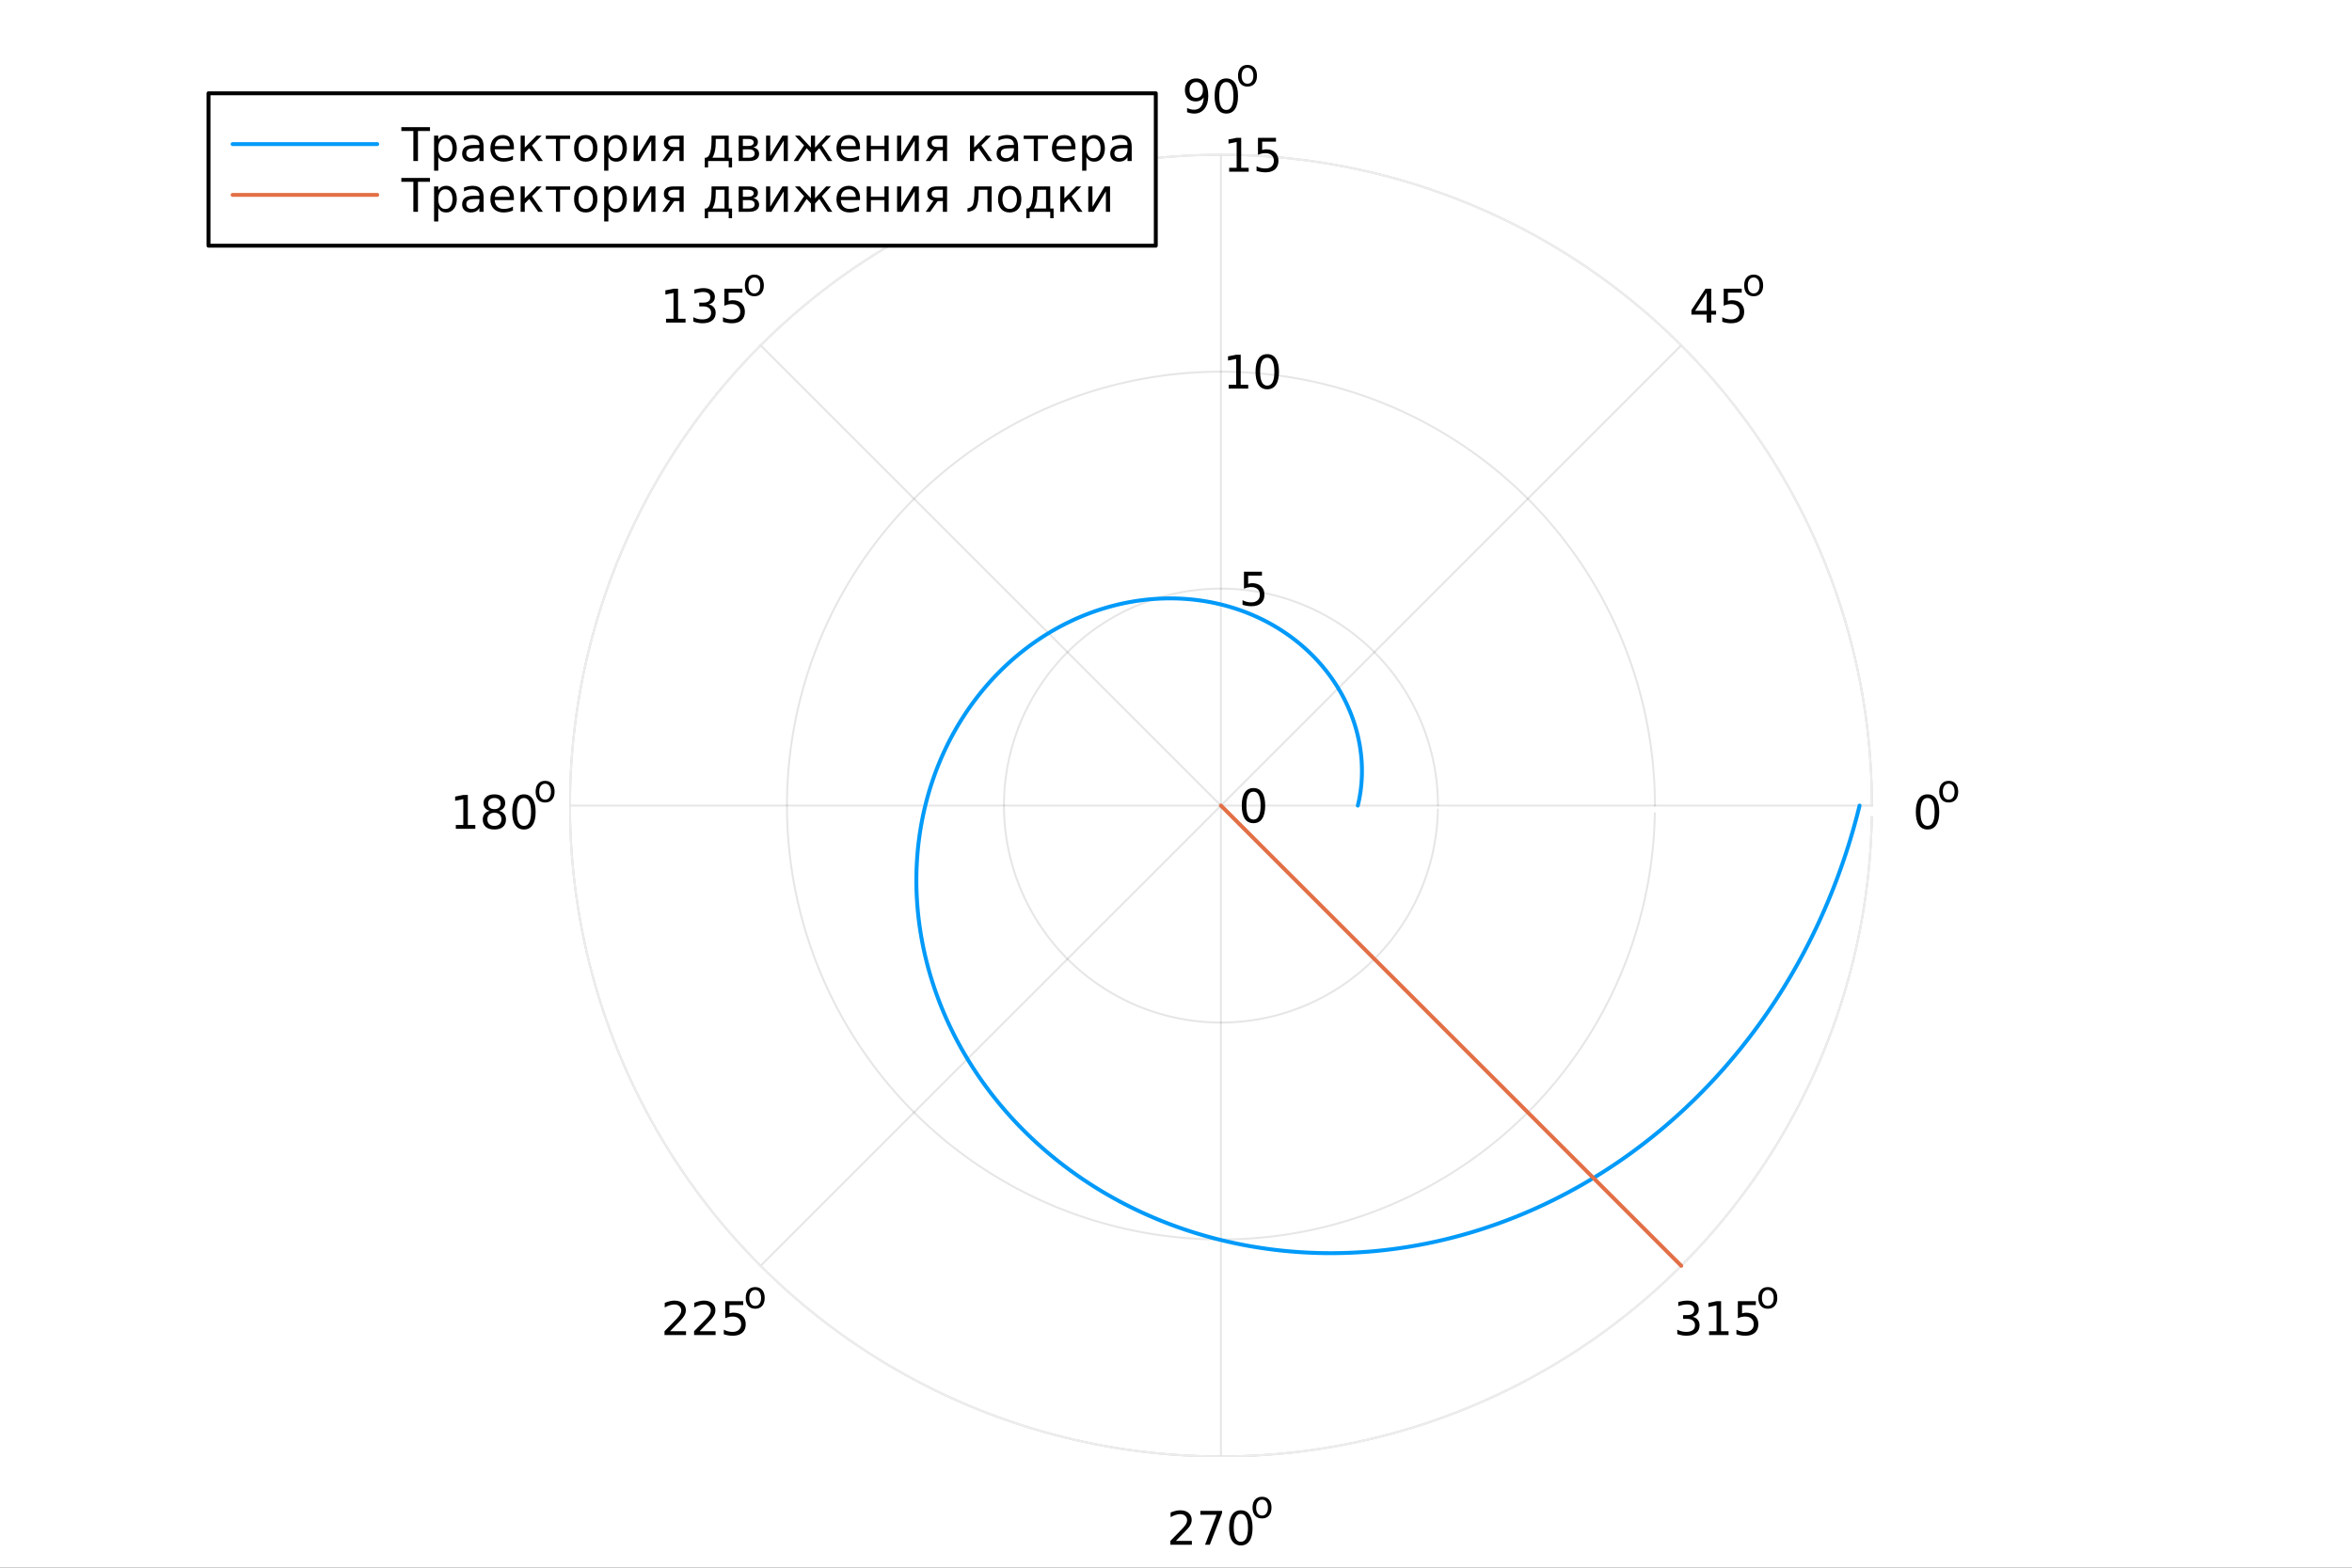 <svg xmlns="http://www.w3.org/2000/svg" xmlns:xlink="http://www.w3.org/1999/xlink" width="600" height="400" viewBox="0 0 2400 1600">
<rect x="0" y="0" width="2400" height="1600" fill="#333333" stroke="none"/>
<defs>
  <clipPath id="clip390">
    <rect x="0" y="0" width="2400" height="1600"></rect>
  </clipPath>
</defs>
<path clip-path="url(#clip390)" d="M0 1600 L2400 1600 L2400 8.88178e-14 L0 8.88178e-14  Z" fill="#ffffff" fill-rule="evenodd" fill-opacity="1"></path>
<defs>
  <clipPath id="clip391">
    <rect x="480" y="0" width="1681" height="1600"></rect>
  </clipPath>
</defs>
<path clip-path="url(#clip390)" d="M138.959 1486.45 L2352.76 1486.45 L2352.76 47.244 L138.959 47.244  Z" fill="#ffffff" fill-rule="evenodd" fill-opacity="1"></path>
<defs>
  <clipPath id="clip392">
    <rect x="138" y="47" width="2215" height="1440"></rect>
  </clipPath>
</defs>
<defs>
  <clipPath id="clip393">
    <rect x="581" y="157" width="1330" height="1330"></rect>
  </clipPath>
</defs>
<polyline clip-path="url(#clip393)" style="stroke:#000000; stroke-linecap:round; stroke-linejoin:round; stroke-width:2; stroke-opacity:0.1; fill:none" points="1910.11,822.191 1245.86,822.191 "></polyline>
<polyline clip-path="url(#clip393)" style="stroke:#000000; stroke-linecap:round; stroke-linejoin:round; stroke-width:2; stroke-opacity:0.1; fill:none" points="1715.56,1291.89 1245.86,822.191 "></polyline>
<polyline clip-path="url(#clip393)" style="stroke:#000000; stroke-linecap:round; stroke-linejoin:round; stroke-width:2; stroke-opacity:0.1; fill:none" points="1245.86,1486.45 1245.86,822.191 "></polyline>
<polyline clip-path="url(#clip393)" style="stroke:#000000; stroke-linecap:round; stroke-linejoin:round; stroke-width:2; stroke-opacity:0.1; fill:none" points="776.157,1291.89 1245.86,822.191 "></polyline>
<polyline clip-path="url(#clip393)" style="stroke:#000000; stroke-linecap:round; stroke-linejoin:round; stroke-width:2; stroke-opacity:0.1; fill:none" points="581.601,822.191 1245.86,822.191 "></polyline>
<polyline clip-path="url(#clip393)" style="stroke:#000000; stroke-linecap:round; stroke-linejoin:round; stroke-width:2; stroke-opacity:0.1; fill:none" points="776.157,352.49 1245.86,822.191 "></polyline>
<polyline clip-path="url(#clip393)" style="stroke:#000000; stroke-linecap:round; stroke-linejoin:round; stroke-width:2; stroke-opacity:0.1; fill:none" points="1245.86,157.934 1245.86,822.191 "></polyline>
<polyline clip-path="url(#clip393)" style="stroke:#000000; stroke-linecap:round; stroke-linejoin:round; stroke-width:2; stroke-opacity:0.1; fill:none" points="1715.56,352.49 1245.86,822.191 "></polyline>
<polyline clip-path="url(#clip393)" style="stroke:#000000; stroke-linecap:round; stroke-linejoin:round; stroke-width:2; stroke-opacity:0.1; fill:none" points="1245.86,822.191 1245.86,822.191 "></polyline>
<polyline clip-path="url(#clip393)" style="stroke:#000000; stroke-linecap:round; stroke-linejoin:round; stroke-width:2; stroke-opacity:0.1; fill:none" points="1467.28,822.191 1467.24,818.327 1467.14,814.463 1466.97,810.603 1466.74,806.745 1466.43,802.893 1466.06,799.046 1465.63,795.207 1465.12,791.375 1464.55,787.553 1463.91,783.742 1463.21,779.942 1462.44,776.155 1461.6,772.382 1460.7,768.625 1459.73,764.883 1458.7,761.16 1457.6,757.454 1456.44,753.769 1455.21,750.104 1453.92,746.461 1452.57,742.841 1451.15,739.246 1449.67,735.676 1448.13,732.132 1446.53,728.615 1444.87,725.127 1443.14,721.669 1441.36,718.241 1439.52,714.845 1437.61,711.481 1435.65,708.152 1433.63,704.857 1431.56,701.597 1429.42,698.375 1427.23,695.19 1424.99,692.044 1422.69,688.938 1420.34,685.872 1417.93,682.847 1415.47,679.866 1412.96,676.927 1410.4,674.033 1407.79,671.184 1405.13,668.38 1402.42,665.624 1399.67,662.915 1396.87,660.255 1394.02,657.645 1391.12,655.084 1388.18,652.574 1385.2,650.116 1382.18,647.71 1379.11,645.358 1376,643.059 1372.86,640.815 1369.67,638.626 1366.45,636.493 1363.19,634.417 1359.9,632.398 1356.57,630.436 1353.2,628.533 1349.81,626.69 1346.38,624.905 1342.92,623.181 1339.43,621.517 1335.92,619.915 1332.37,618.374 1328.8,616.895 1325.21,615.478 1321.59,614.125 1317.94,612.835 1314.28,611.609 1310.59,610.447 1306.89,609.349 1303.17,608.317 1299.42,607.349 1295.67,606.447 1291.89,605.61 1288.11,604.84 1284.31,604.136 1280.5,603.498 1276.67,602.927 1272.84,602.422 1269,601.985 1265.16,601.614 1261.3,601.311 1257.45,601.075 1253.59,600.907 1249.72,600.806 1245.86,600.772 1241.99,600.806 1238.13,600.907 1234.27,601.075 1230.41,601.311 1226.56,601.614 1222.71,601.985 1218.87,602.422 1215.04,602.927 1211.22,603.498 1207.41,604.136 1203.61,604.84 1199.82,605.61 1196.05,606.447 1192.29,607.349 1188.55,608.317 1184.83,609.349 1181.12,610.447 1177.44,611.609 1173.77,612.835 1170.13,614.125 1166.51,615.478 1162.91,616.895 1159.34,618.374 1155.8,619.915 1152.28,621.517 1148.79,623.181 1145.34,624.905 1141.91,626.69 1138.51,628.533 1135.15,630.436 1131.82,632.398 1128.52,634.417 1125.26,636.493 1122.04,638.626 1118.86,640.815 1115.71,643.059 1112.6,645.358 1109.54,647.71 1106.51,650.116 1103.53,652.574 1100.59,655.084 1097.7,657.645 1094.85,660.255 1092.05,662.915 1089.29,665.624 1086.58,668.38 1083.92,671.184 1081.31,674.033 1078.75,676.927 1076.24,679.866 1073.78,682.847 1071.38,685.872 1069.02,688.938 1066.73,692.044 1064.48,695.19 1062.29,698.375 1060.16,701.597 1058.08,704.857 1056.06,708.152 1054.1,711.481 1052.2,714.845 1050.36,718.241 1048.57,721.669 1046.85,725.127 1045.18,728.615 1043.58,732.132 1042.04,735.676 1040.56,739.246 1039.15,742.841 1037.79,746.461 1036.5,750.104 1035.28,753.769 1034.11,757.454 1033.02,761.16 1031.98,764.883 1031.02,768.625 1030.11,772.382 1029.28,776.155 1028.51,779.942 1027.8,783.742 1027.16,787.553 1026.59,791.375 1026.09,795.207 1025.65,799.046 1025.28,802.893 1024.98,806.745 1024.74,810.603 1024.57,814.463 1024.47,818.327 1024.44,822.191 1024.47,826.055 1024.57,829.918 1024.74,833.779 1024.98,837.636 1025.28,841.489 1025.65,845.335 1026.09,849.175 1026.59,853.006 1027.16,856.828 1027.8,860.64 1028.51,864.44 1029.28,868.226 1030.11,871.999 1031.02,875.757 1031.98,879.498 1033.02,883.222 1034.11,886.928 1035.28,890.613 1036.5,894.278 1037.79,897.921 1039.15,901.54 1040.56,905.136 1042.04,908.706 1043.58,912.25 1045.18,915.767 1046.85,919.255 1048.57,922.713 1050.36,926.141 1052.2,929.537 1054.1,932.9 1056.06,936.23 1058.08,939.525 1060.16,942.784 1062.29,946.007 1064.48,949.192 1066.73,952.338 1069.02,955.444 1071.38,958.51 1073.78,961.534 1076.24,964.516 1078.75,967.455 1081.31,970.349 1083.92,973.198 1086.58,976.001 1089.29,978.758 1092.05,981.466 1094.85,984.126 1097.7,986.737 1100.59,989.298 1103.53,991.808 1106.51,994.266 1109.54,996.671 1112.6,999.024 1115.71,1001.32 1118.86,1003.57 1122.04,1005.76 1125.26,1007.89 1128.52,1009.96 1131.82,1011.98 1135.15,1013.95 1138.51,1015.85 1141.91,1017.69 1145.34,1019.48 1148.79,1021.2 1152.28,1022.86 1155.8,1024.47 1159.34,1026.01 1162.91,1027.49 1166.51,1028.9 1170.13,1030.26 1173.77,1031.55 1177.44,1032.77 1181.12,1033.93 1184.83,1035.03 1188.55,1036.07 1192.29,1037.03 1196.05,1037.93 1199.82,1038.77 1203.61,1039.54 1207.41,1040.25 1211.22,1040.88 1215.04,1041.46 1218.87,1041.96 1222.71,1042.4 1226.56,1042.77 1230.41,1043.07 1234.27,1043.31 1238.13,1043.48 1241.99,1043.58 1245.86,1043.61 1249.72,1043.58 1253.59,1043.48 1257.45,1043.31 1261.3,1043.07 1265.16,1042.77 1269,1042.4 1272.84,1041.96 1276.67,1041.46 1280.5,1040.88 1284.31,1040.25 1288.11,1039.54 1291.89,1038.77 1295.67,1037.93 1299.42,1037.03 1303.17,1036.07 1306.89,1035.03 1310.59,1033.93 1314.28,1032.77 1317.94,1031.55 1321.59,1030.26 1325.21,1028.9 1328.8,1027.49 1332.37,1026.01 1335.92,1024.47 1339.43,1022.86 1342.92,1021.2 1346.38,1019.48 1349.81,1017.69 1353.2,1015.85 1356.57,1013.95 1359.9,1011.98 1363.19,1009.96 1366.45,1007.89 1369.67,1005.76 1372.86,1003.57 1376,1001.32 1379.11,999.024 1382.18,996.671 1385.2,994.266 1388.18,991.808 1391.12,989.298 1394.02,986.737 1396.87,984.126 1399.67,981.466 1402.42,978.758 1405.13,976.001 1407.79,973.198 1410.4,970.349 1412.96,967.455 1415.47,964.516 1417.93,961.534 1420.34,958.51 1422.69,955.444 1424.99,952.338 1427.23,949.192 1429.42,946.007 1431.56,942.784 1433.63,939.525 1435.65,936.23 1437.61,932.9 1439.52,929.537 1441.36,926.141 1443.14,922.713 1444.87,919.255 1446.53,915.767 1448.13,912.25 1449.67,908.706 1451.15,905.136 1452.57,901.54 1453.92,897.921 1455.21,894.278 1456.44,890.613 1457.6,886.928 1458.7,883.222 1459.73,879.498 1460.7,875.757 1461.6,871.999 1462.44,868.226 1463.21,864.44 1463.91,860.64 1464.55,856.828 1465.12,853.006 1465.63,849.175 1466.06,845.335 1466.43,841.489 1466.74,837.636 1466.97,833.779 1467.14,829.918 1467.24,826.055 "></polyline>
<polyline clip-path="url(#clip393)" style="stroke:#000000; stroke-linecap:round; stroke-linejoin:round; stroke-width:2; stroke-opacity:0.1; fill:none" points="1688.7,822.191 1688.63,814.462 1688.43,806.736 1688.09,799.015 1687.62,791.3 1687.01,783.595 1686.27,775.902 1685.39,768.223 1684.39,760.56 1683.24,752.916 1681.97,745.293 1680.56,737.693 1679.02,730.12 1677.35,722.574 1675.54,715.059 1673.61,707.576 1671.54,700.128 1669.35,692.718 1667.02,685.346 1664.57,678.017 1661.99,670.731 1659.28,663.492 1656.45,656.301 1653.49,649.16 1650.41,642.072 1647.21,635.039 1643.88,628.064 1640.43,621.147 1636.86,614.291 1633.17,607.499 1629.37,600.772 1625.44,594.112 1621.41,587.523 1617.25,581.004 1612.99,574.559 1608.61,568.189 1604.12,561.897 1599.52,555.684 1594.82,549.553 1590.01,543.504 1585.09,537.54 1580.07,531.663 1574.95,525.874 1569.73,520.176 1564.41,514.57 1558.99,509.057 1553.48,503.64 1547.87,498.32 1542.17,493.098 1536.39,487.977 1530.51,482.957 1524.54,478.041 1518.5,473.23 1512.36,468.525 1506.15,463.927 1499.86,459.439 1493.49,455.062 1487.04,450.796 1480.53,446.643 1473.94,442.605 1467.28,438.682 1460.55,434.876 1453.76,431.188 1446.9,427.619 1439.99,424.171 1433.01,420.843 1425.98,417.638 1418.89,414.556 1411.75,411.599 1404.56,408.766 1397.32,406.059 1390.03,403.479 1382.7,401.027 1375.33,398.703 1367.92,396.508 1360.47,394.442 1352.99,392.507 1345.47,390.703 1337.93,389.03 1330.36,387.489 1322.76,386.081 1315.13,384.805 1307.49,383.663 1299.83,382.654 1292.15,381.779 1284.45,381.038 1276.75,380.432 1269.03,379.96 1261.31,379.623 1253.59,379.42 1245.86,379.353 1238.13,379.42 1230.4,379.623 1222.68,379.96 1214.97,380.432 1207.26,381.038 1199.57,381.779 1191.89,382.654 1184.23,383.663 1176.58,384.805 1168.96,386.081 1161.36,387.489 1153.79,389.03 1146.24,390.703 1138.73,392.507 1131.24,394.442 1123.79,396.508 1116.38,398.703 1109.01,401.027 1101.68,403.479 1094.4,406.059 1087.16,408.766 1079.97,411.599 1072.83,414.556 1065.74,417.638 1058.71,420.843 1051.73,424.171 1044.81,427.619 1037.96,431.188 1031.17,434.876 1024.44,438.682 1017.78,442.605 1011.19,446.643 1004.67,450.796 998.226,455.062 991.856,459.439 985.564,463.927 979.351,468.525 973.219,473.23 967.171,478.041 961.207,482.957 955.33,487.977 949.541,493.098 943.843,498.32 938.237,503.64 932.724,509.057 927.307,514.57 921.986,520.176 916.765,525.874 911.644,531.663 906.624,537.54 901.708,543.504 896.897,549.553 892.192,555.684 887.594,561.897 883.106,568.189 878.728,574.559 874.462,581.004 870.31,587.523 866.271,594.112 862.349,600.772 858.543,607.499 854.855,614.291 851.286,621.147 847.838,628.064 844.51,635.039 841.305,642.072 838.223,649.16 835.265,656.301 832.433,663.492 829.726,670.731 827.146,678.017 824.694,685.346 822.37,692.718 820.174,700.128 818.109,707.576 816.174,715.059 814.37,722.574 812.697,730.12 811.156,737.693 809.747,745.293 808.472,752.916 807.329,760.56 806.321,768.223 805.446,775.902 804.705,783.595 804.098,791.3 803.627,799.015 803.289,806.736 803.087,814.462 803.02,822.191 803.087,829.919 803.289,837.646 803.627,845.367 804.098,853.082 804.705,860.787 805.446,868.48 806.321,876.159 807.329,883.822 808.472,891.466 809.747,899.089 811.156,906.688 812.697,914.262 814.37,921.808 816.174,929.323 818.109,936.806 820.174,944.254 822.37,951.664 824.694,959.035 827.146,966.365 829.726,973.65 832.433,980.89 835.265,988.081 838.223,995.221 841.305,1002.31 844.51,1009.34 847.838,1016.32 851.286,1023.24 854.855,1030.09 858.543,1036.88 862.349,1043.61 866.271,1050.27 870.31,1056.86 874.462,1063.38 878.728,1069.82 883.106,1076.19 887.594,1082.48 892.192,1088.7 896.897,1094.83 901.708,1100.88 906.624,1106.84 911.644,1112.72 916.765,1118.51 921.986,1124.21 927.307,1129.81 932.724,1135.32 938.237,1140.74 943.843,1146.06 949.541,1151.28 955.33,1156.4 961.207,1161.42 967.171,1166.34 973.219,1171.15 979.351,1175.86 985.564,1180.45 991.856,1184.94 998.226,1189.32 1004.67,1193.59 1011.19,1197.74 1017.78,1201.78 1024.44,1205.7 1031.17,1209.51 1037.96,1213.19 1044.81,1216.76 1051.73,1220.21 1058.71,1223.54 1065.74,1226.74 1072.83,1229.83 1079.97,1232.78 1087.16,1235.62 1094.4,1238.32 1101.68,1240.9 1109.01,1243.35 1116.38,1245.68 1123.79,1247.87 1131.24,1249.94 1138.73,1251.87 1146.24,1253.68 1153.79,1255.35 1161.36,1256.89 1168.96,1258.3 1176.58,1259.58 1184.23,1260.72 1191.89,1261.73 1199.57,1262.6 1207.26,1263.34 1214.97,1263.95 1222.68,1264.42 1230.4,1264.76 1238.13,1264.96 1245.86,1265.03 1253.59,1264.96 1261.31,1264.76 1269.03,1264.42 1276.75,1263.95 1284.45,1263.34 1292.15,1262.6 1299.83,1261.73 1307.49,1260.72 1315.13,1259.58 1322.76,1258.3 1330.36,1256.89 1337.93,1255.35 1345.47,1253.68 1352.99,1251.87 1360.47,1249.94 1367.92,1247.87 1375.33,1245.68 1382.7,1243.35 1390.03,1240.9 1397.32,1238.32 1404.56,1235.62 1411.75,1232.78 1418.89,1229.83 1425.98,1226.74 1433.01,1223.54 1439.99,1220.21 1446.9,1216.76 1453.76,1213.19 1460.55,1209.51 1467.28,1205.7 1473.94,1201.78 1480.53,1197.74 1487.04,1193.59 1493.49,1189.32 1499.86,1184.94 1506.15,1180.45 1512.36,1175.86 1518.5,1171.15 1524.54,1166.34 1530.51,1161.42 1536.39,1156.4 1542.17,1151.28 1547.87,1146.06 1553.48,1140.74 1558.99,1135.32 1564.41,1129.81 1569.73,1124.21 1574.95,1118.51 1580.07,1112.72 1585.09,1106.84 1590.01,1100.88 1594.82,1094.83 1599.52,1088.7 1604.12,1082.48 1608.61,1076.19 1612.99,1069.82 1617.25,1063.38 1621.41,1056.86 1625.44,1050.27 1629.37,1043.61 1633.17,1036.88 1636.86,1030.09 1640.43,1023.24 1643.88,1016.32 1647.21,1009.34 1650.41,1002.31 1653.49,995.221 1656.45,988.081 1659.28,980.89 1661.99,973.65 1664.57,966.365 1667.02,959.035 1669.35,951.664 1671.54,944.254 1673.61,936.806 1675.54,929.323 1677.35,921.808 1679.02,914.262 1680.56,906.688 1681.97,899.089 1683.24,891.466 1684.39,883.822 1685.39,876.159 1686.27,868.48 1687.01,860.787 1687.62,853.082 1688.09,845.367 1688.43,837.646 1688.63,829.919 "></polyline>
<polyline clip-path="url(#clip393)" style="stroke:#000000; stroke-linecap:round; stroke-linejoin:round; stroke-width:2; stroke-opacity:0.1; fill:none" points="1910.11,822.191 1910.01,810.598 1909.71,799.009 1909.2,787.426 1908.5,775.855 1907.59,764.297 1906.48,752.757 1905.16,741.238 1903.65,729.744 1901.94,718.278 1900.02,706.844 1897.91,695.445 1895.6,684.084 1893.09,672.766 1890.38,661.493 1887.48,650.269 1884.38,639.097 1881.09,627.981 1877.6,616.924 1873.92,605.93 1870.06,595.002 1865.99,584.142 1861.75,573.356 1857.31,562.645 1852.69,552.013 1847.88,541.464 1842.89,531 1837.71,520.625 1832.36,510.341 1826.83,500.153 1821.12,490.062 1815.24,480.073 1809.18,470.188 1802.95,460.411 1796.55,450.743 1789.99,441.189 1783.25,431.75 1776.36,422.431 1769.3,413.233 1762.08,404.16 1754.71,395.215 1747.18,386.399 1739.5,377.716 1731.66,369.169 1723.68,360.759 1715.56,352.49 1707.29,344.364 1698.88,336.384 1690.33,328.552 1681.65,320.87 1672.83,313.341 1663.89,305.966 1654.82,298.749 1645.62,291.692 1636.3,284.796 1626.86,278.063 1617.31,271.497 1607.64,265.098 1597.86,258.869 1587.98,252.812 1577.99,246.927 1567.9,241.219 1557.71,235.687 1547.42,230.334 1537.05,225.161 1526.58,220.17 1516.04,215.362 1505.4,210.739 1494.69,206.303 1483.91,202.054 1473.05,197.994 1462.12,194.124 1451.12,190.445 1440.07,186.959 1428.95,183.666 1417.78,180.568 1406.56,177.665 1395.28,174.959 1383.96,172.45 1372.6,170.138 1361.2,168.025 1349.77,166.112 1338.3,164.398 1326.81,162.885 1315.29,161.573 1303.75,160.462 1292.19,159.552 1280.62,158.844 1269.04,158.339 1257.45,158.035 1245.86,157.934 1234.26,158.035 1222.68,158.339 1211.09,158.844 1199.52,159.552 1187.96,160.462 1176.42,161.573 1164.91,162.885 1153.41,164.398 1141.94,166.112 1130.51,168.025 1119.11,170.138 1107.75,172.45 1096.43,174.959 1085.16,177.665 1073.94,180.568 1062.76,183.666 1051.65,186.959 1040.59,190.445 1029.6,194.124 1018.67,197.994 1007.81,202.054 997.023,206.303 986.312,210.739 975.68,215.362 965.131,220.17 954.667,225.161 944.291,230.334 934.008,235.687 923.819,241.219 913.729,246.927 903.74,252.812 893.855,258.869 884.077,265.098 874.41,271.497 864.856,278.063 855.417,284.796 846.098,291.692 836.9,298.749 827.827,305.966 818.882,313.341 810.066,320.87 801.383,328.552 792.836,336.384 784.426,344.364 776.157,352.49 768.031,360.759 760.051,369.169 752.219,377.716 744.537,386.399 737.007,395.215 729.633,404.16 722.416,413.233 715.358,422.431 708.462,431.75 701.73,441.189 695.164,450.743 688.765,460.411 682.536,470.188 676.478,480.073 670.594,490.062 664.885,500.153 659.354,510.341 654,520.625 648.827,531 643.836,541.464 639.029,552.013 634.406,562.645 629.969,573.356 625.72,584.142 621.66,595.002 617.79,605.93 614.112,616.924 610.626,627.981 607.333,639.097 604.235,650.269 601.332,661.493 598.626,672.766 596.116,684.084 593.805,695.445 591.692,706.844 589.779,718.278 588.065,729.744 586.552,741.238 585.24,752.757 584.128,764.297 583.219,775.855 582.511,787.426 582.005,799.009 581.702,810.598 581.601,822.191 581.702,833.784 582.005,845.373 582.511,856.955 583.219,868.527 584.128,880.085 585.24,891.625 586.552,903.143 588.065,914.638 589.779,926.104 591.692,937.538 593.805,948.937 596.116,960.298 598.626,971.616 601.332,982.889 604.235,994.113 607.333,1005.28 610.626,1016.4 614.112,1027.46 617.79,1038.45 621.66,1049.38 625.72,1060.24 629.969,1071.03 634.406,1081.74 639.029,1092.37 643.836,1102.92 648.827,1113.38 654,1123.76 659.354,1134.04 664.885,1144.23 670.594,1154.32 676.478,1164.31 682.536,1174.19 688.765,1183.97 695.164,1193.64 701.73,1203.19 708.462,1212.63 715.358,1221.95 722.416,1231.15 729.633,1240.22 737.007,1249.17 744.537,1257.98 752.219,1266.67 760.051,1275.21 768.031,1283.62 776.157,1291.89 784.426,1300.02 792.836,1308 801.383,1315.83 810.066,1323.51 818.882,1331.04 827.827,1338.42 836.9,1345.63 846.098,1352.69 855.417,1359.59 864.856,1366.32 874.41,1372.88 884.077,1379.28 893.855,1385.51 903.74,1391.57 913.729,1397.45 923.819,1403.16 934.008,1408.69 944.291,1414.05 954.667,1419.22 965.131,1424.21 975.68,1429.02 986.312,1433.64 997.023,1438.08 1007.81,1442.33 1018.67,1446.39 1029.6,1450.26 1040.59,1453.94 1051.65,1457.42 1062.76,1460.72 1073.94,1463.81 1085.16,1466.72 1096.43,1469.42 1107.75,1471.93 1119.11,1474.24 1130.51,1476.36 1141.94,1478.27 1153.41,1479.98 1164.91,1481.5 1176.42,1482.81 1187.96,1483.92 1199.52,1484.83 1211.09,1485.54 1222.68,1486.04 1234.26,1486.35 1245.86,1486.45 1257.45,1486.35 1269.04,1486.04 1280.62,1485.54 1292.19,1484.83 1303.75,1483.92 1315.29,1482.81 1326.81,1481.5 1338.3,1479.98 1349.77,1478.27 1361.2,1476.36 1372.6,1474.24 1383.96,1471.93 1395.28,1469.42 1406.56,1466.72 1417.78,1463.81 1428.95,1460.72 1440.07,1457.42 1451.12,1453.94 1462.12,1450.26 1473.05,1446.39 1483.91,1442.33 1494.69,1438.08 1505.4,1433.64 1516.04,1429.02 1526.58,1424.21 1537.05,1419.22 1547.42,1414.05 1557.71,1408.69 1567.9,1403.16 1577.99,1397.45 1587.98,1391.57 1597.86,1385.51 1607.64,1379.28 1617.31,1372.88 1626.86,1366.32 1636.3,1359.59 1645.62,1352.69 1654.82,1345.63 1663.89,1338.42 1672.83,1331.04 1681.65,1323.51 1690.33,1315.83 1698.88,1308 1707.29,1300.02 1715.56,1291.89 1723.68,1283.62 1731.66,1275.21 1739.5,1266.67 1747.18,1257.98 1754.71,1249.17 1762.08,1240.22 1769.3,1231.15 1776.36,1221.95 1783.25,1212.63 1789.99,1203.19 1796.55,1193.64 1802.95,1183.97 1809.18,1174.19 1815.24,1164.31 1821.12,1154.32 1826.83,1144.23 1832.36,1134.04 1837.71,1123.76 1842.89,1113.38 1847.88,1102.92 1852.69,1092.37 1857.31,1081.74 1861.75,1071.03 1865.99,1060.24 1870.06,1049.38 1873.92,1038.45 1877.6,1027.46 1881.09,1016.4 1884.38,1005.28 1887.48,994.113 1890.38,982.889 1893.09,971.616 1895.6,960.298 1897.91,948.937 1900.02,937.538 1901.94,926.104 1903.65,914.638 1905.16,903.143 1906.48,891.625 1907.59,880.085 1908.5,868.527 1909.2,856.955 1909.71,845.373 1910.01,833.784 "></polyline>
<polyline clip-path="url(#clip393)" style="stroke:#000000; stroke-linecap:round; stroke-linejoin:round; stroke-width:2; stroke-opacity:0.1; fill:none" points="1910.11,822.191 1910.01,810.598 1909.71,799.009 1909.2,787.426 1908.5,775.855 1907.59,764.297 1906.48,752.757 1905.16,741.238 1903.65,729.744 1901.94,718.278 1900.02,706.844 1897.91,695.445 1895.6,684.084 1893.09,672.766 1890.38,661.493 1887.48,650.269 1884.38,639.097 1881.09,627.981 1877.6,616.924 1873.92,605.93 1870.06,595.002 1865.99,584.142 1861.75,573.356 1857.31,562.645 1852.69,552.013 1847.88,541.464 1842.89,531 1837.71,520.625 1832.36,510.341 1826.83,500.153 1821.12,490.062 1815.24,480.073 1809.18,470.188 1802.95,460.411 1796.55,450.743 1789.99,441.189 1783.25,431.75 1776.36,422.431 1769.3,413.233 1762.08,404.16 1754.71,395.215 1747.18,386.399 1739.5,377.716 1731.66,369.169 1723.68,360.759 1715.56,352.49 1707.29,344.364 1698.88,336.384 1690.33,328.552 1681.65,320.87 1672.83,313.341 1663.89,305.966 1654.82,298.749 1645.62,291.692 1636.3,284.796 1626.86,278.063 1617.31,271.497 1607.64,265.098 1597.86,258.869 1587.98,252.812 1577.99,246.927 1567.9,241.219 1557.71,235.687 1547.42,230.334 1537.05,225.161 1526.58,220.17 1516.04,215.362 1505.4,210.739 1494.69,206.303 1483.91,202.054 1473.05,197.994 1462.12,194.124 1451.12,190.445 1440.07,186.959 1428.95,183.666 1417.78,180.568 1406.56,177.665 1395.28,174.959 1383.96,172.45 1372.6,170.138 1361.2,168.025 1349.77,166.112 1338.3,164.398 1326.81,162.885 1315.29,161.573 1303.75,160.462 1292.19,159.552 1280.62,158.844 1269.04,158.339 1257.45,158.035 1245.86,157.934 1234.26,158.035 1222.68,158.339 1211.09,158.844 1199.52,159.552 1187.96,160.462 1176.42,161.573 1164.91,162.885 1153.41,164.398 1141.94,166.112 1130.51,168.025 1119.11,170.138 1107.75,172.45 1096.43,174.959 1085.16,177.665 1073.94,180.568 1062.76,183.666 1051.65,186.959 1040.59,190.445 1029.6,194.124 1018.67,197.994 1007.81,202.054 997.023,206.303 986.312,210.739 975.68,215.362 965.131,220.17 954.667,225.161 944.291,230.334 934.008,235.687 923.819,241.219 913.729,246.927 903.74,252.812 893.855,258.869 884.077,265.098 874.41,271.497 864.856,278.063 855.417,284.796 846.098,291.692 836.9,298.749 827.827,305.966 818.882,313.341 810.066,320.87 801.383,328.552 792.836,336.384 784.426,344.364 776.157,352.49 768.031,360.759 760.051,369.169 752.219,377.716 744.537,386.399 737.007,395.215 729.633,404.16 722.416,413.233 715.358,422.431 708.462,431.75 701.73,441.189 695.164,450.743 688.765,460.411 682.536,470.188 676.478,480.073 670.594,490.062 664.885,500.153 659.354,510.341 654,520.625 648.827,531 643.836,541.464 639.029,552.013 634.406,562.645 629.969,573.356 625.72,584.142 621.66,595.002 617.79,605.93 614.112,616.924 610.626,627.981 607.333,639.097 604.235,650.269 601.332,661.493 598.626,672.766 596.116,684.084 593.805,695.445 591.692,706.844 589.779,718.278 588.065,729.744 586.552,741.238 585.24,752.757 584.128,764.297 583.219,775.855 582.511,787.426 582.005,799.009 581.702,810.598 581.601,822.191 581.702,833.784 582.005,845.373 582.511,856.955 583.219,868.527 584.128,880.085 585.24,891.625 586.552,903.143 588.065,914.638 589.779,926.104 591.692,937.538 593.805,948.937 596.116,960.298 598.626,971.616 601.332,982.889 604.235,994.113 607.333,1005.28 610.626,1016.4 614.112,1027.46 617.79,1038.45 621.66,1049.38 625.72,1060.24 629.969,1071.03 634.406,1081.74 639.029,1092.37 643.836,1102.92 648.827,1113.38 654,1123.76 659.354,1134.04 664.885,1144.23 670.594,1154.32 676.478,1164.31 682.536,1174.19 688.765,1183.97 695.164,1193.64 701.73,1203.19 708.462,1212.63 715.358,1221.95 722.416,1231.15 729.633,1240.22 737.007,1249.17 744.537,1257.98 752.219,1266.67 760.051,1275.21 768.031,1283.62 776.157,1291.89 784.426,1300.02 792.836,1308 801.383,1315.83 810.066,1323.51 818.882,1331.04 827.827,1338.42 836.9,1345.63 846.098,1352.69 855.417,1359.59 864.856,1366.32 874.41,1372.88 884.077,1379.28 893.855,1385.51 903.74,1391.57 913.729,1397.45 923.819,1403.16 934.008,1408.69 944.291,1414.05 954.667,1419.22 965.131,1424.21 975.68,1429.02 986.312,1433.64 997.023,1438.08 1007.81,1442.33 1018.67,1446.39 1029.6,1450.26 1040.59,1453.94 1051.65,1457.42 1062.76,1460.72 1073.94,1463.81 1085.16,1466.72 1096.43,1469.42 1107.75,1471.93 1119.11,1474.24 1130.51,1476.36 1141.94,1478.27 1153.41,1479.98 1164.91,1481.5 1176.42,1482.81 1187.96,1483.92 1199.52,1484.83 1211.09,1485.54 1222.68,1486.04 1234.26,1486.35 1245.86,1486.45 1257.45,1486.35 1269.04,1486.04 1280.62,1485.54 1292.19,1484.83 1303.75,1483.92 1315.29,1482.81 1326.81,1481.5 1338.3,1479.98 1349.77,1478.27 1361.2,1476.36 1372.6,1474.24 1383.96,1471.93 1395.28,1469.42 1406.56,1466.72 1417.78,1463.81 1428.95,1460.72 1440.07,1457.42 1451.12,1453.94 1462.12,1450.26 1473.05,1446.39 1483.91,1442.33 1494.69,1438.08 1505.4,1433.64 1516.04,1429.02 1526.58,1424.21 1537.05,1419.22 1547.42,1414.05 1557.71,1408.69 1567.9,1403.16 1577.99,1397.45 1587.98,1391.57 1597.86,1385.51 1607.64,1379.28 1617.31,1372.88 1626.86,1366.32 1636.3,1359.59 1645.62,1352.69 1654.82,1345.63 1663.89,1338.42 1672.83,1331.04 1681.65,1323.51 1690.33,1315.83 1698.88,1308 1707.29,1300.02 1715.56,1291.89 1723.68,1283.62 1731.66,1275.21 1739.5,1266.67 1747.18,1257.98 1754.71,1249.17 1762.08,1240.22 1769.3,1231.15 1776.36,1221.95 1783.25,1212.63 1789.99,1203.19 1796.55,1193.64 1802.95,1183.97 1809.18,1174.19 1815.24,1164.31 1821.12,1154.32 1826.83,1144.23 1832.36,1134.04 1837.71,1123.76 1842.89,1113.38 1847.88,1102.92 1852.69,1092.37 1857.31,1081.74 1861.75,1071.03 1865.99,1060.24 1870.06,1049.38 1873.92,1038.45 1877.6,1027.46 1881.09,1016.4 1884.38,1005.28 1887.48,994.113 1890.38,982.889 1893.09,971.616 1895.6,960.298 1897.91,948.937 1900.02,937.538 1901.94,926.104 1903.65,914.638 1905.16,903.143 1906.48,891.625 1907.59,880.085 1908.5,868.527 1909.2,856.955 1909.71,845.373 1910.01,833.784 "></polyline>
<polyline clip-path="url(#clip393)" style="stroke:#ededed; stroke-linecap:round; stroke-linejoin:round; stroke-width:2; stroke-opacity:1; fill:none" points="1910.11,822.191 1910.01,810.598 1909.71,799.009 1909.2,787.426 1908.5,775.855 1907.59,764.297 1906.48,752.757 1905.16,741.238 1903.65,729.744 1901.94,718.278 1900.02,706.844 1897.91,695.445 1895.6,684.084 1893.09,672.766 1890.38,661.493 1887.48,650.269 1884.38,639.097 1881.09,627.981 1877.6,616.924 1873.92,605.93 1870.06,595.002 1865.99,584.142 1861.75,573.356 1857.31,562.645 1852.69,552.013 1847.88,541.464 1842.89,531 1837.71,520.625 1832.36,510.341 1826.83,500.153 1821.12,490.062 1815.24,480.073 1809.18,470.188 1802.95,460.411 1796.55,450.743 1789.99,441.189 1783.25,431.75 1776.36,422.431 1769.3,413.233 1762.08,404.16 1754.71,395.215 1747.18,386.399 1739.5,377.716 1731.66,369.169 1723.68,360.759 1715.56,352.49 1707.29,344.364 1698.88,336.384 1690.33,328.552 1681.65,320.87 1672.83,313.341 1663.89,305.966 1654.82,298.749 1645.62,291.692 1636.3,284.796 1626.86,278.063 1617.31,271.497 1607.64,265.098 1597.86,258.869 1587.98,252.812 1577.99,246.927 1567.9,241.219 1557.71,235.687 1547.42,230.334 1537.05,225.161 1526.58,220.17 1516.04,215.362 1505.4,210.739 1494.69,206.303 1483.91,202.054 1473.05,197.994 1462.12,194.124 1451.12,190.445 1440.07,186.959 1428.95,183.666 1417.78,180.568 1406.56,177.665 1395.28,174.959 1383.96,172.45 1372.6,170.138 1361.2,168.025 1349.77,166.112 1338.3,164.398 1326.81,162.885 1315.29,161.573 1303.75,160.462 1292.19,159.552 1280.62,158.844 1269.04,158.339 1257.45,158.035 1245.86,157.934 1234.26,158.035 1222.68,158.339 1211.09,158.844 1199.52,159.552 1187.96,160.462 1176.42,161.573 1164.91,162.885 1153.41,164.398 1141.94,166.112 1130.51,168.025 1119.11,170.138 1107.75,172.45 1096.43,174.959 1085.16,177.665 1073.94,180.568 1062.76,183.666 1051.65,186.959 1040.59,190.445 1029.6,194.124 1018.67,197.994 1007.81,202.054 997.023,206.303 986.312,210.739 975.68,215.362 965.131,220.17 954.667,225.161 944.291,230.334 934.008,235.687 923.819,241.219 913.729,246.927 903.74,252.812 893.855,258.869 884.077,265.098 874.41,271.497 864.856,278.063 855.417,284.796 846.098,291.692 836.9,298.749 827.827,305.966 818.882,313.341 810.066,320.87 801.383,328.552 792.836,336.384 784.426,344.364 776.157,352.49 768.031,360.759 760.051,369.169 752.219,377.716 744.537,386.399 737.007,395.215 729.633,404.16 722.416,413.233 715.358,422.431 708.462,431.75 701.73,441.189 695.164,450.743 688.765,460.411 682.536,470.188 676.478,480.073 670.594,490.062 664.885,500.153 659.354,510.341 654,520.625 648.827,531 643.836,541.464 639.029,552.013 634.406,562.645 629.969,573.356 625.72,584.142 621.66,595.002 617.79,605.93 614.112,616.924 610.626,627.981 607.333,639.097 604.235,650.269 601.332,661.493 598.626,672.766 596.116,684.084 593.805,695.445 591.692,706.844 589.779,718.278 588.065,729.744 586.552,741.238 585.24,752.757 584.128,764.297 583.219,775.855 582.511,787.426 582.005,799.009 581.702,810.598 581.601,822.191 581.702,833.784 582.005,845.373 582.511,856.955 583.219,868.527 584.128,880.085 585.24,891.625 586.552,903.143 588.065,914.638 589.779,926.104 591.692,937.538 593.805,948.937 596.116,960.298 598.626,971.616 601.332,982.889 604.235,994.113 607.333,1005.28 610.626,1016.4 614.112,1027.46 617.79,1038.45 621.66,1049.38 625.72,1060.24 629.969,1071.03 634.406,1081.74 639.029,1092.37 643.836,1102.92 648.827,1113.38 654,1123.76 659.354,1134.04 664.885,1144.23 670.594,1154.32 676.478,1164.31 682.536,1174.19 688.765,1183.97 695.164,1193.64 701.73,1203.19 708.462,1212.63 715.358,1221.95 722.416,1231.15 729.633,1240.22 737.007,1249.17 744.537,1257.98 752.219,1266.67 760.051,1275.21 768.031,1283.62 776.157,1291.89 784.426,1300.02 792.836,1308 801.383,1315.83 810.066,1323.51 818.882,1331.04 827.827,1338.42 836.9,1345.63 846.098,1352.69 855.417,1359.59 864.856,1366.32 874.41,1372.88 884.077,1379.28 893.855,1385.51 903.74,1391.57 913.729,1397.45 923.819,1403.16 934.008,1408.69 944.291,1414.05 954.667,1419.22 965.131,1424.21 975.68,1429.02 986.312,1433.64 997.023,1438.08 1007.81,1442.33 1018.67,1446.39 1029.6,1450.26 1040.59,1453.94 1051.65,1457.42 1062.76,1460.72 1073.94,1463.81 1085.16,1466.72 1096.43,1469.42 1107.75,1471.93 1119.11,1474.24 1130.51,1476.36 1141.94,1478.27 1153.41,1479.98 1164.91,1481.5 1176.42,1482.81 1187.96,1483.92 1199.52,1484.83 1211.09,1485.54 1222.68,1486.04 1234.26,1486.35 1245.86,1486.45 1257.45,1486.35 1269.04,1486.04 1280.62,1485.54 1292.19,1484.83 1303.75,1483.92 1315.29,1482.81 1326.81,1481.5 1338.3,1479.98 1349.77,1478.27 1361.2,1476.36 1372.6,1474.24 1383.96,1471.93 1395.28,1469.42 1406.56,1466.72 1417.78,1463.81 1428.95,1460.72 1440.07,1457.42 1451.12,1453.94 1462.12,1450.26 1473.05,1446.39 1483.91,1442.33 1494.69,1438.08 1505.4,1433.64 1516.04,1429.02 1526.58,1424.21 1537.05,1419.22 1547.42,1414.05 1557.71,1408.69 1567.9,1403.16 1577.99,1397.45 1587.98,1391.57 1597.86,1385.51 1607.64,1379.28 1617.31,1372.88 1626.86,1366.32 1636.3,1359.59 1645.62,1352.69 1654.82,1345.63 1663.89,1338.42 1672.83,1331.04 1681.65,1323.51 1690.33,1315.83 1698.88,1308 1707.29,1300.02 1715.56,1291.89 1723.68,1283.62 1731.66,1275.21 1739.5,1266.67 1747.18,1257.98 1754.71,1249.17 1762.08,1240.22 1769.3,1231.15 1776.36,1221.95 1783.25,1212.63 1789.99,1203.19 1796.55,1193.64 1802.95,1183.97 1809.18,1174.19 1815.24,1164.31 1821.12,1154.32 1826.83,1144.23 1832.36,1134.04 1837.71,1123.76 1842.89,1113.38 1847.88,1102.92 1852.69,1092.37 1857.31,1081.74 1861.75,1071.03 1865.99,1060.24 1870.06,1049.38 1873.92,1038.45 1877.6,1027.46 1881.09,1016.4 1884.38,1005.28 1887.48,994.113 1890.38,982.889 1893.09,971.616 1895.6,960.298 1897.91,948.937 1900.02,937.538 1901.94,926.104 1903.65,914.638 1905.16,903.143 1906.48,891.625 1907.59,880.085 1908.5,868.527 1909.2,856.955 1909.71,845.373 1910.01,833.784 "></polyline>
<path clip-path="url(#clip390)" d="M1966.87 814.437 Q1963.26 814.437 1961.43 818.002 Q1959.63 821.544 1959.63 828.673 Q1959.63 835.78 1961.43 839.344 Q1963.26 842.886 1966.87 842.886 Q1970.51 842.886 1972.31 839.344 Q1974.14 835.78 1974.14 828.673 Q1974.14 821.544 1972.31 818.002 Q1970.51 814.437 1966.87 814.437 M1966.87 810.733 Q1972.68 810.733 1975.74 815.34 Q1978.82 819.923 1978.82 828.673 Q1978.82 837.4 1975.74 842.006 Q1972.68 846.59 1966.87 846.59 Q1961.06 846.59 1957.98 842.006 Q1954.93 837.4 1954.93 828.673 Q1954.93 819.923 1957.98 815.34 Q1961.06 810.733 1966.87 810.733 Z" fill="#000000" fill-rule="nonzero" fill-opacity="1"></path><path clip-path="url(#clip390)" d="M1988.48 799.87 Q1985.7 799.87 1984.08 802.051 Q1982.47 804.214 1982.47 807.995 Q1982.47 811.775 1984.06 813.957 Q1985.68 816.12 1988.48 816.12 Q1991.25 816.12 1992.87 813.938 Q1994.48 811.756 1994.48 807.995 Q1994.48 804.252 1992.87 802.07 Q1991.25 799.87 1988.48 799.87 M1988.48 796.936 Q1993 796.936 1995.58 799.87 Q1998.15 802.804 1998.15 807.995 Q1998.15 813.167 1995.58 816.12 Q1993 819.054 1988.48 819.054 Q1983.95 819.054 1981.38 816.12 Q1978.82 813.167 1978.82 807.995 Q1978.82 802.804 1981.38 799.87 Q1983.95 796.936 1988.48 796.936 Z" fill="#000000" fill-rule="nonzero" fill-opacity="1"></path><path clip-path="url(#clip390)" d="M1727.12 1343.96 Q1730.48 1344.67 1732.35 1346.94 Q1734.25 1349.21 1734.25 1352.54 Q1734.25 1357.66 1730.73 1360.46 Q1727.21 1363.26 1720.73 1363.26 Q1718.56 1363.26 1716.24 1362.82 Q1713.95 1362.4 1711.5 1361.55 L1711.5 1357.03 Q1713.44 1358.17 1715.75 1358.75 Q1718.07 1359.33 1720.59 1359.33 Q1724.99 1359.33 1727.28 1357.59 Q1729.6 1355.85 1729.6 1352.54 Q1729.6 1349.49 1727.44 1347.77 Q1725.32 1346.04 1721.5 1346.04 L1717.47 1346.04 L1717.47 1342.2 L1721.68 1342.2 Q1725.13 1342.2 1726.96 1340.83 Q1728.79 1339.44 1728.79 1336.85 Q1728.79 1334.19 1726.89 1332.77 Q1725.01 1331.34 1721.5 1331.34 Q1719.57 1331.34 1717.38 1331.76 Q1715.18 1332.17 1712.54 1333.05 L1712.54 1328.89 Q1715.2 1328.14 1717.51 1327.77 Q1719.85 1327.4 1721.91 1327.4 Q1727.24 1327.4 1730.34 1329.83 Q1733.44 1332.24 1733.44 1336.36 Q1733.44 1339.23 1731.8 1341.22 Q1730.15 1343.19 1727.12 1343.96 Z" fill="#000000" fill-rule="nonzero" fill-opacity="1"></path><path clip-path="url(#clip390)" d="M1743.93 1358.65 L1751.56 1358.65 L1751.56 1332.29 L1743.25 1333.96 L1743.25 1329.7 L1751.52 1328.03 L1756.19 1328.03 L1756.19 1358.65 L1763.83 1358.65 L1763.83 1362.59 L1743.93 1362.59 L1743.93 1358.65 Z" fill="#000000" fill-rule="nonzero" fill-opacity="1"></path><path clip-path="url(#clip390)" d="M1773.32 1328.03 L1791.68 1328.03 L1791.68 1331.96 L1777.61 1331.96 L1777.61 1340.44 Q1778.62 1340.09 1779.64 1339.93 Q1780.66 1339.74 1781.68 1339.74 Q1787.47 1339.74 1790.85 1342.91 Q1794.23 1346.08 1794.23 1351.5 Q1794.23 1357.08 1790.75 1360.18 Q1787.28 1363.26 1780.96 1363.26 Q1778.79 1363.26 1776.52 1362.89 Q1774.27 1362.52 1771.87 1361.78 L1771.87 1357.08 Q1773.95 1358.21 1776.17 1358.77 Q1778.39 1359.33 1780.87 1359.33 Q1784.87 1359.33 1787.21 1357.22 Q1789.55 1355.11 1789.55 1351.5 Q1789.55 1347.89 1787.21 1345.78 Q1784.87 1343.68 1780.87 1343.68 Q1779 1343.68 1777.12 1344.09 Q1775.27 1344.51 1773.32 1345.39 L1773.32 1328.03 Z" fill="#000000" fill-rule="nonzero" fill-opacity="1"></path><path clip-path="url(#clip390)" d="M1803.89 1316.54 Q1801.11 1316.54 1799.49 1318.72 Q1797.88 1320.88 1797.88 1324.67 Q1797.88 1328.45 1799.47 1330.63 Q1801.09 1332.79 1803.89 1332.79 Q1806.66 1332.79 1808.28 1330.61 Q1809.89 1328.43 1809.89 1324.67 Q1809.89 1320.92 1808.28 1318.74 Q1806.66 1316.54 1803.89 1316.54 M1803.89 1313.61 Q1808.41 1313.61 1810.98 1316.54 Q1813.56 1319.47 1813.56 1324.67 Q1813.56 1329.84 1810.98 1332.79 Q1808.41 1335.72 1803.89 1335.72 Q1799.36 1335.72 1796.78 1332.79 Q1794.23 1329.84 1794.23 1324.67 Q1794.23 1319.47 1796.78 1316.54 Q1799.36 1313.61 1803.89 1313.61 Z" fill="#000000" fill-rule="nonzero" fill-opacity="1"></path><path clip-path="url(#clip390)" d="M1199.88 1572.67 L1216.2 1572.67 L1216.2 1576.6 L1194.26 1576.6 L1194.26 1572.67 Q1196.92 1569.91 1201.5 1565.28 Q1206.11 1560.63 1207.29 1559.29 Q1209.54 1556.76 1210.42 1555.03 Q1211.32 1553.27 1211.32 1551.58 Q1211.32 1548.82 1209.37 1547.09 Q1207.45 1545.35 1204.35 1545.35 Q1202.15 1545.35 1199.7 1546.12 Q1197.27 1546.88 1194.49 1548.43 L1194.49 1543.71 Q1197.31 1542.57 1199.77 1541.99 Q1202.22 1541.42 1204.26 1541.42 Q1209.63 1541.42 1212.82 1544.1 Q1216.02 1546.79 1216.02 1551.28 Q1216.02 1553.41 1215.21 1555.33 Q1214.42 1557.23 1212.31 1559.82 Q1211.73 1560.49 1208.63 1563.71 Q1205.53 1566.9 1199.88 1572.67 Z" fill="#000000" fill-rule="nonzero" fill-opacity="1"></path><path clip-path="url(#clip390)" d="M1224.84 1542.04 L1247.06 1542.04 L1247.06 1544.03 L1234.51 1576.6 L1229.63 1576.6 L1241.43 1545.98 L1224.84 1545.98 L1224.84 1542.04 Z" fill="#000000" fill-rule="nonzero" fill-opacity="1"></path><path clip-path="url(#clip390)" d="M1266.18 1545.12 Q1262.57 1545.12 1260.74 1548.68 Q1258.93 1552.23 1258.93 1559.36 Q1258.93 1566.46 1260.74 1570.03 Q1262.57 1573.57 1266.18 1573.57 Q1269.81 1573.57 1271.62 1570.03 Q1273.45 1566.46 1273.45 1559.36 Q1273.45 1552.23 1271.62 1548.68 Q1269.81 1545.12 1266.18 1545.12 M1266.18 1541.42 Q1271.99 1541.42 1275.04 1546.02 Q1278.12 1550.61 1278.12 1559.36 Q1278.12 1568.08 1275.04 1572.69 Q1271.99 1577.27 1266.18 1577.27 Q1260.37 1577.27 1257.29 1572.69 Q1254.23 1568.08 1254.23 1559.36 Q1254.23 1550.61 1257.29 1546.02 Q1260.37 1541.42 1266.18 1541.42 Z" fill="#000000" fill-rule="nonzero" fill-opacity="1"></path><path clip-path="url(#clip390)" d="M1287.79 1530.55 Q1285.01 1530.55 1283.39 1532.73 Q1281.77 1534.9 1281.77 1538.68 Q1281.77 1542.46 1283.37 1544.64 Q1284.99 1546.8 1287.79 1546.8 Q1290.56 1546.8 1292.17 1544.62 Q1293.79 1542.44 1293.79 1538.68 Q1293.79 1534.93 1292.17 1532.75 Q1290.56 1530.55 1287.79 1530.55 M1287.79 1527.62 Q1292.3 1527.62 1294.88 1530.55 Q1297.46 1533.49 1297.46 1538.68 Q1297.46 1543.85 1294.88 1546.8 Q1292.3 1549.74 1287.79 1549.74 Q1283.26 1549.74 1280.68 1546.8 Q1278.12 1543.85 1278.12 1538.68 Q1278.12 1533.49 1280.68 1530.55 Q1283.26 1527.62 1287.79 1527.62 Z" fill="#000000" fill-rule="nonzero" fill-opacity="1"></path><path clip-path="url(#clip390)" d="M683.71 1358.65 L700.029 1358.65 L700.029 1362.59 L678.085 1362.59 L678.085 1358.65 Q680.747 1355.9 685.33 1351.27 Q689.937 1346.62 691.117 1345.27 Q693.363 1342.75 694.242 1341.02 Q695.145 1339.26 695.145 1337.57 Q695.145 1334.81 693.201 1333.08 Q691.279 1331.34 688.177 1331.34 Q685.978 1331.34 683.525 1332.1 Q681.094 1332.87 678.316 1334.42 L678.316 1329.7 Q681.14 1328.56 683.594 1327.98 Q686.048 1327.4 688.085 1327.4 Q693.455 1327.4 696.65 1330.09 Q699.844 1332.77 699.844 1337.27 Q699.844 1339.39 699.034 1341.32 Q698.247 1343.21 696.14 1345.81 Q695.562 1346.48 692.46 1349.7 Q689.358 1352.89 683.71 1358.65 Z" fill="#000000" fill-rule="nonzero" fill-opacity="1"></path><path clip-path="url(#clip390)" d="M713.872 1358.65 L730.191 1358.65 L730.191 1362.59 L708.247 1362.59 L708.247 1358.65 Q710.909 1355.9 715.492 1351.27 Q720.099 1346.62 721.279 1345.27 Q723.524 1342.75 724.404 1341.02 Q725.307 1339.26 725.307 1337.57 Q725.307 1334.81 723.362 1333.08 Q721.441 1331.34 718.339 1331.34 Q716.14 1331.34 713.687 1332.1 Q711.256 1332.87 708.478 1334.42 L708.478 1329.7 Q711.302 1328.56 713.756 1327.98 Q716.21 1327.4 718.247 1327.4 Q723.617 1327.4 726.811 1330.09 Q730.006 1332.77 730.006 1337.27 Q730.006 1339.39 729.196 1341.32 Q728.409 1343.21 726.302 1345.81 Q725.723 1346.48 722.622 1349.7 Q719.52 1352.89 713.872 1358.65 Z" fill="#000000" fill-rule="nonzero" fill-opacity="1"></path><path clip-path="url(#clip390)" d="M740.052 1328.03 L758.408 1328.03 L758.408 1331.96 L744.334 1331.96 L744.334 1340.44 Q745.353 1340.09 746.372 1339.93 Q747.39 1339.74 748.409 1339.74 Q754.196 1339.74 757.575 1342.91 Q760.955 1346.08 760.955 1351.5 Q760.955 1357.08 757.483 1360.18 Q754.01 1363.26 747.691 1363.26 Q745.515 1363.26 743.247 1362.89 Q741.001 1362.52 738.594 1361.78 L738.594 1357.08 Q740.677 1358.21 742.899 1358.77 Q745.122 1359.33 747.598 1359.33 Q751.603 1359.33 753.941 1357.22 Q756.279 1355.11 756.279 1351.5 Q756.279 1347.89 753.941 1345.78 Q751.603 1343.68 747.598 1343.68 Q745.723 1343.68 743.848 1344.09 Q741.997 1344.51 740.052 1345.39 L740.052 1328.03 Z" fill="#000000" fill-rule="nonzero" fill-opacity="1"></path><path clip-path="url(#clip390)" d="M770.622 1316.54 Q767.838 1316.54 766.221 1318.72 Q764.603 1320.88 764.603 1324.67 Q764.603 1328.45 766.202 1330.63 Q767.82 1332.79 770.622 1332.79 Q773.387 1332.79 775.004 1330.61 Q776.622 1328.43 776.622 1324.67 Q776.622 1320.92 775.004 1318.74 Q773.387 1316.54 770.622 1316.54 M770.622 1313.61 Q775.136 1313.61 777.712 1316.54 Q780.289 1319.47 780.289 1324.67 Q780.289 1329.84 777.712 1332.79 Q775.136 1335.72 770.622 1335.72 Q766.089 1335.72 763.513 1332.79 Q760.955 1329.84 760.955 1324.67 Q760.955 1319.47 763.513 1316.54 Q766.089 1313.61 770.622 1313.61 Z" fill="#000000" fill-rule="nonzero" fill-opacity="1"></path><path clip-path="url(#clip390)" d="M465.115 841.983 L472.753 841.983 L472.753 815.618 L464.443 817.284 L464.443 813.025 L472.707 811.358 L477.383 811.358 L477.383 841.983 L485.022 841.983 L485.022 845.918 L465.115 845.918 L465.115 841.983 Z" fill="#000000" fill-rule="nonzero" fill-opacity="1"></path><path clip-path="url(#clip390)" d="M504.466 829.507 Q501.133 829.507 499.212 831.289 Q497.313 833.071 497.313 836.196 Q497.313 839.321 499.212 841.104 Q501.133 842.886 504.466 842.886 Q507.799 842.886 509.721 841.104 Q511.642 839.298 511.642 836.196 Q511.642 833.071 509.721 831.289 Q507.823 829.507 504.466 829.507 M499.79 827.516 Q496.781 826.775 495.091 824.715 Q493.425 822.655 493.425 819.692 Q493.425 815.548 496.364 813.141 Q499.327 810.733 504.466 810.733 Q509.628 810.733 512.568 813.141 Q515.508 815.548 515.508 819.692 Q515.508 822.655 513.818 824.715 Q512.151 826.775 509.165 827.516 Q512.545 828.303 514.42 830.595 Q516.318 832.886 516.318 836.196 Q516.318 841.219 513.239 843.905 Q510.184 846.59 504.466 846.59 Q498.749 846.59 495.67 843.905 Q492.614 841.219 492.614 836.196 Q492.614 832.886 494.512 830.595 Q496.411 828.303 499.79 827.516 M498.077 820.132 Q498.077 822.817 499.744 824.321 Q501.434 825.826 504.466 825.826 Q507.475 825.826 509.165 824.321 Q510.878 822.817 510.878 820.132 Q510.878 817.446 509.165 815.942 Q507.475 814.437 504.466 814.437 Q501.434 814.437 499.744 815.942 Q498.077 817.446 498.077 820.132 Z" fill="#000000" fill-rule="nonzero" fill-opacity="1"></path><path clip-path="url(#clip390)" d="M534.628 814.437 Q531.017 814.437 529.188 818.002 Q527.383 821.544 527.383 828.673 Q527.383 835.78 529.188 839.344 Q531.017 842.886 534.628 842.886 Q538.262 842.886 540.068 839.344 Q541.896 835.78 541.896 828.673 Q541.896 821.544 540.068 818.002 Q538.262 814.437 534.628 814.437 M534.628 810.733 Q540.438 810.733 543.494 815.34 Q546.572 819.923 546.572 828.673 Q546.572 837.4 543.494 842.006 Q540.438 846.59 534.628 846.59 Q528.818 846.59 525.739 842.006 Q522.684 837.4 522.684 828.673 Q522.684 819.923 525.739 815.34 Q528.818 810.733 534.628 810.733 Z" fill="#000000" fill-rule="nonzero" fill-opacity="1"></path><path clip-path="url(#clip390)" d="M556.24 799.87 Q553.456 799.87 551.839 802.051 Q550.221 804.214 550.221 807.995 Q550.221 811.775 551.82 813.957 Q553.437 816.12 556.24 816.12 Q559.004 816.12 560.622 813.938 Q562.239 811.756 562.239 807.995 Q562.239 804.252 560.622 802.07 Q559.004 799.87 556.24 799.87 M556.24 796.936 Q560.753 796.936 563.33 799.87 Q565.907 802.804 565.907 807.995 Q565.907 813.167 563.33 816.12 Q560.753 819.054 556.24 819.054 Q551.707 819.054 549.13 816.12 Q546.572 813.167 546.572 807.995 Q546.572 802.804 549.13 799.87 Q551.707 796.936 556.24 796.936 Z" fill="#000000" fill-rule="nonzero" fill-opacity="1"></path><path clip-path="url(#clip390)" d="M679.624 325.313 L687.263 325.313 L687.263 298.947 L678.953 300.614 L678.953 296.354 L687.217 294.688 L691.893 294.688 L691.893 325.313 L699.531 325.313 L699.531 329.248 L679.624 329.248 L679.624 325.313 Z" fill="#000000" fill-rule="nonzero" fill-opacity="1"></path><path clip-path="url(#clip390)" d="M723.142 310.614 Q726.499 311.331 728.374 313.6 Q730.272 315.868 730.272 319.202 Q730.272 324.317 726.754 327.118 Q723.235 329.919 716.754 329.919 Q714.578 329.919 712.263 329.479 Q709.971 329.063 707.518 328.206 L707.518 323.692 Q709.462 324.827 711.777 325.405 Q714.092 325.984 716.615 325.984 Q721.013 325.984 723.305 324.248 Q725.619 322.512 725.619 319.202 Q725.619 316.146 723.467 314.433 Q721.337 312.697 717.518 312.697 L713.49 312.697 L713.49 308.854 L717.703 308.854 Q721.152 308.854 722.98 307.489 Q724.809 306.1 724.809 303.507 Q724.809 300.845 722.911 299.433 Q721.036 297.998 717.518 297.998 Q715.596 297.998 713.397 298.415 Q711.198 298.831 708.559 299.711 L708.559 295.544 Q711.221 294.804 713.536 294.433 Q715.874 294.063 717.934 294.063 Q723.258 294.063 726.36 296.493 Q729.462 298.901 729.462 303.021 Q729.462 305.891 727.818 307.882 Q726.175 309.85 723.142 310.614 Z" fill="#000000" fill-rule="nonzero" fill-opacity="1"></path><path clip-path="url(#clip390)" d="M739.184 294.688 L757.54 294.688 L757.54 298.623 L743.466 298.623 L743.466 307.095 Q744.485 306.748 745.503 306.586 Q746.522 306.401 747.54 306.401 Q753.327 306.401 756.707 309.572 Q760.087 312.743 760.087 318.16 Q760.087 323.739 756.615 326.84 Q753.142 329.919 746.823 329.919 Q744.647 329.919 742.378 329.549 Q740.133 329.178 737.726 328.438 L737.726 323.739 Q739.809 324.873 742.031 325.428 Q744.253 325.984 746.73 325.984 Q750.735 325.984 753.073 323.877 Q755.411 321.771 755.411 318.16 Q755.411 314.549 753.073 312.442 Q750.735 310.336 746.73 310.336 Q744.855 310.336 742.98 310.753 Q741.128 311.169 739.184 312.049 L739.184 294.688 Z" fill="#000000" fill-rule="nonzero" fill-opacity="1"></path><path clip-path="url(#clip390)" d="M769.754 283.199 Q766.97 283.199 765.353 285.381 Q763.735 287.544 763.735 291.324 Q763.735 295.104 765.334 297.286 Q766.952 299.449 769.754 299.449 Q772.519 299.449 774.136 297.267 Q775.754 295.085 775.754 291.324 Q775.754 287.581 774.136 285.399 Q772.519 283.199 769.754 283.199 M769.754 280.265 Q774.268 280.265 776.844 283.199 Q779.421 286.133 779.421 291.324 Q779.421 296.496 776.844 299.449 Q774.268 302.383 769.754 302.383 Q765.221 302.383 762.645 299.449 Q760.087 296.496 760.087 291.324 Q760.087 286.133 762.645 283.199 Q765.221 280.265 769.754 280.265 Z" fill="#000000" fill-rule="nonzero" fill-opacity="1"></path><path clip-path="url(#clip390)" d="M1211.32 114.518 L1211.32 110.259 Q1213.08 111.092 1214.88 111.532 Q1216.69 111.972 1218.42 111.972 Q1223.05 111.972 1225.48 108.87 Q1227.94 105.745 1228.29 99.403 Q1226.94 101.393 1224.88 102.458 Q1222.82 103.523 1220.32 103.523 Q1215.14 103.523 1212.1 100.398 Q1209.1 97.25 1209.1 91.81 Q1209.1 86.486 1212.24 83.268 Q1215.39 80.051 1220.62 80.051 Q1226.62 80.051 1229.77 84.657 Q1232.94 89.241 1232.94 97.99 Q1232.94 106.162 1229.05 111.046 Q1225.18 115.907 1218.63 115.907 Q1216.87 115.907 1215.07 115.56 Q1213.26 115.213 1211.32 114.518 M1220.62 99.865 Q1223.77 99.865 1225.6 97.713 Q1227.45 95.56 1227.45 91.81 Q1227.45 88.083 1225.6 85.93 Q1223.77 83.754 1220.62 83.754 Q1217.48 83.754 1215.62 85.93 Q1213.79 88.083 1213.79 91.81 Q1213.79 95.56 1215.62 97.713 Q1217.48 99.865 1220.62 99.865 Z" fill="#000000" fill-rule="nonzero" fill-opacity="1"></path><path clip-path="url(#clip390)" d="M1251.34 83.754 Q1247.73 83.754 1245.9 87.319 Q1244.1 90.861 1244.1 97.99 Q1244.1 105.097 1245.9 108.662 Q1247.73 112.203 1251.34 112.203 Q1254.98 112.203 1256.78 108.662 Q1258.61 105.097 1258.61 97.99 Q1258.61 90.861 1256.78 87.319 Q1254.98 83.754 1251.34 83.754 M1251.34 80.051 Q1257.15 80.051 1260.21 84.657 Q1263.29 89.241 1263.29 97.99 Q1263.29 106.717 1260.21 111.324 Q1257.15 115.907 1251.34 115.907 Q1245.53 115.907 1242.45 111.324 Q1239.4 106.717 1239.4 97.99 Q1239.4 89.241 1242.45 84.657 Q1245.53 80.051 1251.34 80.051 Z" fill="#000000" fill-rule="nonzero" fill-opacity="1"></path><path clip-path="url(#clip390)" d="M1272.95 69.187 Q1270.17 69.187 1268.55 71.369 Q1266.93 73.531 1266.93 77.312 Q1266.93 81.092 1268.53 83.274 Q1270.15 85.437 1272.95 85.437 Q1275.72 85.437 1277.33 83.255 Q1278.95 81.073 1278.95 77.312 Q1278.95 73.569 1277.33 71.387 Q1275.72 69.187 1272.95 69.187 M1272.95 66.253 Q1277.47 66.253 1280.04 69.187 Q1282.62 72.121 1282.62 77.312 Q1282.62 82.484 1280.04 85.437 Q1277.47 88.371 1272.95 88.371 Q1268.42 88.371 1265.84 85.437 Q1263.29 82.484 1263.29 77.312 Q1263.29 72.121 1265.84 69.187 Q1268.42 66.253 1272.95 66.253 Z" fill="#000000" fill-rule="nonzero" fill-opacity="1"></path><path clip-path="url(#clip390)" d="M1741.53 298.762 L1729.72 317.211 L1741.53 317.211 L1741.53 298.762 M1740.3 294.688 L1746.18 294.688 L1746.18 317.211 L1751.11 317.211 L1751.11 321.1 L1746.18 321.1 L1746.18 329.248 L1741.53 329.248 L1741.53 321.1 L1725.93 321.1 L1725.93 316.586 L1740.3 294.688 Z" fill="#000000" fill-rule="nonzero" fill-opacity="1"></path><path clip-path="url(#clip390)" d="M1758.89 294.688 L1777.25 294.688 L1777.25 298.623 L1763.17 298.623 L1763.17 307.095 Q1764.19 306.748 1765.21 306.586 Q1766.23 306.401 1767.25 306.401 Q1773.03 306.401 1776.41 309.572 Q1779.79 312.743 1779.79 318.16 Q1779.79 323.739 1776.32 326.84 Q1772.85 329.919 1766.53 329.919 Q1764.35 329.919 1762.09 329.549 Q1759.84 329.178 1757.43 328.438 L1757.43 323.739 Q1759.52 324.873 1761.74 325.428 Q1763.96 325.984 1766.44 325.984 Q1770.44 325.984 1772.78 323.877 Q1775.12 321.771 1775.12 318.16 Q1775.12 314.549 1772.78 312.442 Q1770.44 310.336 1766.44 310.336 Q1764.56 310.336 1762.69 310.753 Q1760.84 311.169 1758.89 312.049 L1758.89 294.688 Z" fill="#000000" fill-rule="nonzero" fill-opacity="1"></path><path clip-path="url(#clip390)" d="M1789.46 283.199 Q1786.68 283.199 1785.06 285.381 Q1783.44 287.544 1783.44 291.324 Q1783.44 295.104 1785.04 297.286 Q1786.66 299.449 1789.46 299.449 Q1792.23 299.449 1793.84 297.267 Q1795.46 295.085 1795.46 291.324 Q1795.46 287.581 1793.84 285.399 Q1792.23 283.199 1789.46 283.199 M1789.46 280.265 Q1793.97 280.265 1796.55 283.199 Q1799.13 286.133 1799.13 291.324 Q1799.13 296.496 1796.55 299.449 Q1793.97 302.383 1789.46 302.383 Q1784.93 302.383 1782.35 299.449 Q1779.79 296.496 1779.79 291.324 Q1779.79 286.133 1782.35 283.199 Q1784.93 280.265 1789.46 280.265 Z" fill="#000000" fill-rule="nonzero" fill-opacity="1"></path><path clip-path="url(#clip390)" d="M1279.07 807.99 Q1275.46 807.99 1273.63 811.554 Q1271.83 815.096 1271.83 822.226 Q1271.83 829.332 1273.63 832.897 Q1275.46 836.439 1279.07 836.439 Q1282.7 836.439 1284.51 832.897 Q1286.34 829.332 1286.34 822.226 Q1286.34 815.096 1284.51 811.554 Q1282.7 807.99 1279.07 807.99 M1279.07 804.286 Q1284.88 804.286 1287.94 808.892 Q1291.01 813.476 1291.01 822.226 Q1291.01 830.952 1287.94 835.559 Q1284.88 840.142 1279.07 840.142 Q1273.26 840.142 1270.18 835.559 Q1267.13 830.952 1267.13 822.226 Q1267.13 813.476 1270.18 808.892 Q1273.26 804.286 1279.07 804.286 Z" fill="#000000" fill-rule="nonzero" fill-opacity="1"></path><path clip-path="url(#clip390)" d="M1269.35 583.492 L1287.7 583.492 L1287.7 587.427 L1273.63 587.427 L1273.63 595.899 Q1274.65 595.552 1275.67 595.39 Q1276.69 595.205 1277.7 595.205 Q1283.49 595.205 1286.87 598.376 Q1290.25 601.547 1290.25 606.964 Q1290.25 612.543 1286.78 615.645 Q1283.31 618.723 1276.99 618.723 Q1274.81 618.723 1272.54 618.353 Q1270.3 617.982 1267.89 617.242 L1267.89 612.543 Q1269.97 613.677 1272.2 614.232 Q1274.42 614.788 1276.89 614.788 Q1280.9 614.788 1283.24 612.682 Q1285.58 610.575 1285.58 606.964 Q1285.58 603.353 1283.24 601.246 Q1280.9 599.14 1276.89 599.14 Q1275.02 599.14 1273.14 599.557 Q1271.29 599.973 1269.35 600.853 L1269.35 583.492 Z" fill="#000000" fill-rule="nonzero" fill-opacity="1"></path><path clip-path="url(#clip390)" d="M1253.76 392.698 L1261.4 392.698 L1261.4 366.332 L1253.09 367.999 L1253.09 363.74 L1261.35 362.073 L1266.03 362.073 L1266.03 392.698 L1273.67 392.698 L1273.67 396.633 L1253.76 396.633 L1253.76 392.698 Z" fill="#000000" fill-rule="nonzero" fill-opacity="1"></path><path clip-path="url(#clip390)" d="M1293.11 365.152 Q1289.5 365.152 1287.67 368.716 Q1285.86 372.258 1285.86 379.388 Q1285.86 386.494 1287.67 390.059 Q1289.5 393.601 1293.11 393.601 Q1296.74 393.601 1298.55 390.059 Q1300.38 386.494 1300.38 379.388 Q1300.38 372.258 1298.55 368.716 Q1296.74 365.152 1293.11 365.152 M1293.11 361.448 Q1298.92 361.448 1301.98 366.054 Q1305.05 370.638 1305.05 379.388 Q1305.05 388.114 1301.98 392.721 Q1298.92 397.304 1293.11 397.304 Q1287.3 397.304 1284.22 392.721 Q1281.17 388.114 1281.17 379.388 Q1281.17 370.638 1284.22 366.054 Q1287.3 361.448 1293.11 361.448 Z" fill="#000000" fill-rule="nonzero" fill-opacity="1"></path><path clip-path="url(#clip390)" d="M1254.26 171.279 L1261.89 171.279 L1261.89 144.913 L1253.58 146.58 L1253.58 142.321 L1261.85 140.654 L1266.52 140.654 L1266.52 171.279 L1274.16 171.279 L1274.16 175.214 L1254.26 175.214 L1254.26 171.279 Z" fill="#000000" fill-rule="nonzero" fill-opacity="1"></path><path clip-path="url(#clip390)" d="M1283.65 140.654 L1302.01 140.654 L1302.01 144.589 L1287.94 144.589 L1287.94 153.061 Q1288.95 152.714 1289.97 152.552 Q1290.99 152.367 1292.01 152.367 Q1297.8 152.367 1301.18 155.538 Q1304.56 158.709 1304.56 164.126 Q1304.56 169.705 1301.08 172.807 Q1297.61 175.885 1291.29 175.885 Q1289.12 175.885 1286.85 175.515 Q1284.6 175.144 1282.2 174.404 L1282.2 169.705 Q1284.28 170.839 1286.5 171.394 Q1288.72 171.95 1291.2 171.95 Q1295.2 171.95 1297.54 169.844 Q1299.88 167.737 1299.88 164.126 Q1299.88 160.515 1297.54 158.408 Q1295.2 156.302 1291.2 156.302 Q1289.33 156.302 1287.45 156.719 Q1285.6 157.135 1283.65 158.015 L1283.65 140.654 Z" fill="#000000" fill-rule="nonzero" fill-opacity="1"></path><polyline clip-path="url(#clip393)" style="stroke:#009af9; stroke-linecap:round; stroke-linejoin:round; stroke-width:4; stroke-opacity:1; fill:none" points="1385.52,822.191 1385.86,820.791 1386.18,819.384 1386.49,817.971 1386.79,816.551 1387.07,815.125 1387.34,813.692 1387.59,812.253 1387.83,810.809 1388.06,809.358 1388.27,807.902 1388.47,806.44 1388.66,804.972 1388.83,803.499 1388.98,802.021 1389.13,800.538 1389.25,799.05 1389.37,797.557 1389.46,796.059 1389.55,794.556 1389.62,793.05 1389.67,791.538 1389.71,790.023 1389.73,788.504 1389.74,786.98 1389.73,785.454 1389.71,783.923 1389.67,782.389 1389.62,780.852 1389.55,779.311 1389.47,777.767 1389.37,776.221 1389.25,774.672 1389.12,773.12 1388.97,771.566 1388.81,770.01 1388.63,768.451 1388.43,766.891 1388.22,765.329 1387.99,763.765 1387.75,762.2 1387.49,760.633 1387.21,759.065 1386.92,757.496 1386.61,755.927 1386.29,754.357 1385.94,752.786 1385.58,751.215 1385.21,749.643 1384.82,748.072 1384.41,746.501 1383.98,744.93 1383.54,743.36 1383.08,741.79 1382.6,740.221 1382.11,738.653 1381.6,737.086 1381.07,735.521 1380.53,733.957 1379.97,732.395 1379.39,730.835 1378.8,729.276 1378.19,727.72 1377.56,726.167 1376.91,724.616 1376.25,723.067 1375.57,721.522 1374.87,719.98 1374.16,718.441 1373.42,716.905 1372.68,715.373 1371.91,713.845 1371.13,712.321 1370.33,710.801 1369.51,709.285 1368.68,707.774 1367.82,706.268 1366.95,704.767 1366.07,703.271 1365.17,701.78 1364.25,700.294 1363.31,698.814 1362.35,697.34 1361.38,695.872 1360.39,694.41 1359.39,692.955 1358.37,691.506 1357.33,690.064 1356.27,688.629 1355.2,687.201 1354.11,685.781 1353,684.368 1351.88,682.962 1350.73,681.565 1349.58,680.175 1348.4,678.794 1347.21,677.421 1346,676.057 1344.78,674.702 1343.54,673.356 1342.28,672.019 1341.01,670.691 1339.72,669.373 1338.41,668.065 1337.09,666.766 1335.75,665.478 1334.4,664.2 1333.03,662.933 1331.64,661.676 1330.24,660.43 1328.82,659.195 1327.38,657.972 1325.93,656.76 1324.47,655.559 1322.99,654.371 1321.49,653.194 1319.98,652.029 1318.45,650.877 1316.91,649.738 1315.35,648.611 1313.78,647.497 1312.19,646.396 1310.58,645.309 1308.97,644.234 1307.33,643.174 1305.69,642.127 1304.03,641.095 1302.35,640.076 1300.66,639.072 1298.96,638.082 1297.24,637.107 1295.51,636.147 1293.76,635.202 1292,634.272 1290.23,633.358 1288.44,632.459 1286.64,631.576 1284.83,630.709 1283.01,629.858 1281.17,629.023 1279.32,628.205 1277.45,627.403 1275.57,626.618 1273.69,625.85 1271.78,625.099 1269.87,624.365 1267.95,623.648 1266.01,622.95 1264.06,622.269 1262.1,621.605 1260.13,620.96 1258.15,620.334 1256.15,619.725 1254.15,619.135 1252.13,618.564 1250.1,618.011 1248.07,617.478 1246.02,616.963 1243.96,616.468 1241.9,615.993 1239.82,615.537 1237.73,615.1 1235.64,614.684 1233.53,614.287 1231.42,613.911 1229.3,613.555 1227.17,613.219 1225.03,612.904 1222.88,612.61 1220.72,612.336 1218.56,612.084 1216.39,611.852 1214.21,611.642 1212.02,611.453 1209.83,611.285 1207.63,611.139 1205.42,611.015 1203.2,610.913 1200.98,610.833 1198.76,610.774 1196.52,610.738 1194.29,610.724 1192.04,610.733 1189.79,610.764 1187.54,610.817 1185.28,610.894 1183.02,610.993 1180.75,611.115 1178.48,611.26 1176.2,611.429 1173.92,611.62 1171.64,611.835 1169.35,612.073 1167.06,612.335 1164.76,612.62 1162.47,612.929 1160.17,613.262 1157.87,613.619 1155.57,613.999 1153.26,614.404 1150.96,614.832 1148.65,615.285 1146.34,615.762 1144.04,616.263 1141.73,616.789 1139.42,617.339 1137.11,617.913 1134.8,618.512 1132.49,619.136 1130.18,619.784 1127.87,620.457 1125.57,621.155 1123.26,621.877 1120.96,622.625 1118.66,623.397 1116.36,624.194 1114.07,625.016 1111.77,625.863 1109.48,626.735 1107.19,627.632 1104.91,628.555 1102.63,629.502 1100.35,630.474 1098.08,631.472 1095.82,632.495 1093.55,633.543 1091.3,634.616 1089.04,635.714 1086.8,636.838 1084.56,637.987 1082.32,639.161 1080.1,640.36 1077.87,641.585 1075.66,642.834 1073.45,644.109 1071.25,645.409 1069.06,646.734 1066.88,648.085 1064.7,649.46 1062.53,650.861 1060.38,652.287 1058.23,653.738 1056.09,655.214 1053.96,656.714 1051.84,658.24 1049.73,659.791 1047.63,661.367 1045.54,662.967 1043.46,664.592 1041.39,666.242 1039.34,667.917 1037.3,669.616 1035.27,671.34 1033.25,673.089 1031.24,674.861 1029.25,676.659 1027.27,678.48 1025.3,680.326 1023.35,682.196 1021.41,684.089 1019.49,686.007 1017.58,687.949 1015.68,689.915 1013.8,691.904 1011.94,693.917 1010.09,695.953 1008.26,698.013 1006.44,700.097 1004.64,702.203 1002.86,704.332 1001.1,706.485 999.347,708.66 997.616,710.859 995.903,713.079 994.209,715.323 992.532,717.588 990.875,719.876 989.236,722.186 987.616,724.518 986.016,726.872 984.436,729.248 982.876,731.645 981.336,734.063 979.817,736.503 978.318,738.964 976.84,741.446 975.384,743.948 973.95,746.472 972.537,749.015 971.146,751.579 969.778,754.163 968.432,756.767 967.109,759.391 965.809,762.034 964.533,764.697 963.28,767.379 962.052,770.08 960.847,772.799 959.666,775.538 958.511,778.294 957.38,781.069 956.274,783.862 955.193,786.673 954.139,789.501 953.109,792.347 952.106,795.21 951.13,798.09 950.179,800.986 949.256,803.899 948.36,806.829 947.49,809.774 946.648,812.735 945.834,815.712 945.048,818.704 944.29,821.711 943.56,824.732 942.858,827.769 942.186,830.82 941.542,833.885 940.928,836.963 940.343,840.056 939.787,843.161 939.261,846.28 938.766,849.411 938.3,852.555 937.865,855.711 937.461,858.879 937.087,862.059 936.744,865.25 936.433,868.452 936.152,871.665 935.904,874.889 935.687,878.122 935.502,881.366 935.349,884.62 935.228,887.882 935.14,891.154 935.084,894.435 935.061,897.724 935.071,901.021 935.114,904.326 935.19,907.638 935.299,910.958 935.443,914.285 935.619,917.618 935.83,920.957 936.075,924.302 936.354,927.653 936.667,931.009 937.014,934.371 937.396,937.736 937.813,941.106 938.264,944.48 938.75,947.857 939.272,951.238 939.828,954.622 940.42,958.008 941.047,961.396 941.71,964.787 942.408,968.178 943.142,971.571 943.911,974.965 944.717,978.359 945.558,981.753 946.436,985.147 947.349,988.541 948.299,991.933 949.285,995.324 950.308,998.713 951.367,1002.1 952.462,1005.48 953.594,1008.87 954.763,1012.25 955.968,1015.62 957.21,1018.99 958.489,1022.36 959.804,1025.72 961.157,1029.08 962.546,1032.43 963.972,1035.77 965.436,1039.11 966.936,1042.45 968.473,1045.77 970.048,1049.09 971.659,1052.4 973.307,1055.7 974.993,1059 976.715,1062.28 978.475,1065.56 980.272,1068.82 982.105,1072.08 983.976,1075.32 985.884,1078.55 987.829,1081.78 989.811,1084.99 991.829,1088.19 993.885,1091.37 995.978,1094.55 998.107,1097.71 1000.27,1100.85 1002.48,1103.98 1004.72,1107.1 1006.99,1110.2 1009.3,1113.29 1011.65,1116.36 1014.04,1119.42 1016.46,1122.45 1018.92,1125.48 1021.42,1128.48 1023.95,1131.47 1026.51,1134.43 1029.12,1137.38 1031.75,1140.31 1034.43,1143.23 1037.14,1146.12 1039.88,1148.99 1042.66,1151.84 1045.48,1154.67 1048.33,1157.48 1051.22,1160.26 1054.14,1163.03 1057.09,1165.77 1060.08,1168.49 1063.11,1171.18 1066.17,1173.85 1069.26,1176.5 1072.39,1179.12 1075.55,1181.72 1078.74,1184.29 1081.97,1186.83 1085.23,1189.35 1088.53,1191.85 1091.85,1194.31 1095.21,1196.75 1098.61,1199.16 1102.03,1201.54 1105.49,1203.9 1108.98,1206.22 1112.5,1208.52 1116.05,1210.78 1119.63,1213.02 1123.25,1215.23 1126.89,1217.4 1130.57,1219.54 1134.28,1221.65 1138.01,1223.73 1141.78,1225.78 1145.57,1227.79 1149.4,1229.77 1153.25,1231.72 1157.13,1233.63 1161.05,1235.51 1164.98,1237.36 1168.95,1239.16 1172.95,1240.94 1176.97,1242.68 1181.02,1244.38 1185.09,1246.04 1189.2,1247.67 1193.33,1249.26 1197.48,1250.81 1201.66,1252.33 1205.87,1253.81 1210.1,1255.25 1214.35,1256.65 1218.63,1258.01 1222.94,1259.33 1227.26,1260.61 1231.61,1261.85 1235.99,1263.05 1240.38,1264.21 1244.8,1265.32 1249.24,1266.4 1253.7,1267.43 1258.18,1268.43 1262.68,1269.38 1267.21,1270.28 1271.75,1271.15 1276.31,1271.97 1280.9,1272.74 1285.5,1273.47 1290.12,1274.16 1294.75,1274.8 1299.41,1275.4 1304.08,1275.96 1308.77,1276.46 1313.47,1276.92 1318.19,1277.34 1322.93,1277.71 1327.68,1278.03 1332.45,1278.31 1337.23,1278.54 1342.02,1278.72 1346.83,1278.85 1351.65,1278.94 1356.48,1278.97 1361.33,1278.96 1366.19,1278.9 1371.05,1278.8 1375.93,1278.64 1380.82,1278.43 1385.72,1278.18 1390.63,1277.87 1395.54,1277.52 1400.47,1277.11 1405.4,1276.65 1410.34,1276.15 1415.28,1275.59 1420.24,1274.98 1425.19,1274.32 1430.16,1273.61 1435.13,1272.85 1440.1,1272.04 1445.07,1271.17 1450.05,1270.25 1455.04,1269.28 1460.02,1268.26 1465.01,1267.19 1470,1266.06 1474.98,1264.88 1479.97,1263.65 1484.96,1262.36 1489.95,1261.02 1494.93,1259.63 1499.92,1258.19 1504.9,1256.69 1509.88,1255.14 1514.85,1253.53 1519.82,1251.87 1524.79,1250.16 1529.75,1248.39 1534.71,1246.57 1539.65,1244.69 1544.6,1242.77 1549.53,1240.78 1554.46,1238.74 1559.37,1236.65 1564.28,1234.51 1569.18,1232.31 1574.07,1230.05 1578.95,1227.74 1583.81,1225.38 1588.67,1222.96 1593.51,1220.49 1598.34,1217.96 1603.15,1215.38 1607.95,1212.74 1612.74,1210.05 1617.51,1207.3 1622.26,1204.5 1627,1201.65 1631.72,1198.74 1636.42,1195.78 1641.11,1192.76 1645.77,1189.69 1650.42,1186.57 1655.04,1183.39 1659.65,1180.15 1664.23,1176.87 1668.79,1173.52 1673.33,1170.13 1677.85,1166.68 1682.34,1163.18 1686.81,1159.62 1691.25,1156.01 1695.67,1152.35 1700.06,1148.64 1704.42,1144.87 1708.76,1141.05 1713.07,1137.17 1717.35,1133.25 1721.6,1129.27 1725.82,1125.24 1730.02,1121.16 1734.18,1117.02 1738.31,1112.84 1742.4,1108.6 1746.47,1104.31 1750.5,1099.97 1754.5,1095.58 1758.46,1091.14 1762.39,1086.64 1766.28,1082.1 1770.14,1077.51 1773.96,1072.87 1777.74,1068.18 1781.49,1063.44 1785.19,1058.65 1788.86,1053.81 1792.49,1048.92 1796.07,1043.99 1799.62,1039.01 1803.13,1033.98 1806.59,1028.9 1810.01,1023.78 1813.39,1018.61 1816.72,1013.39 1820.01,1008.13 1823.25,1002.82 1826.45,997.464 1829.6,992.065 1832.71,986.622 1835.77,981.134 1838.78,975.603 1841.75,970.028 1844.66,964.41 1847.53,958.749 1850.34,953.046 1853.11,947.301 1855.82,941.515 1858.48,935.687 1861.09,929.819 1863.65,923.91 1866.16,917.962 1868.61,911.974 1871.01,905.947 1873.35,899.882 1875.64,893.779 1877.87,887.637 1880.04,881.459 1882.16,875.245 1884.22,868.994 1886.23,862.707 1888.17,856.385 1890.06,850.028 1891.89,843.638 1893.66,837.213 1895.37,830.755 1897.01,824.265 1897.52,822.191 "></polyline>
<polyline clip-path="url(#clip393)" style="stroke:#e26f46; stroke-linecap:round; stroke-linejoin:round; stroke-width:4; stroke-opacity:1; fill:none" points="1245.86,822.191 1277.17,853.504 1308.48,884.818 1339.8,916.131 1371.11,947.444 1402.42,978.758 1433.74,1010.07 1465.05,1041.38 1496.36,1072.7 1527.68,1104.01 1558.99,1135.32 1590.3,1166.64 1621.62,1197.95 1652.93,1229.26 1684.24,1260.58 1715.56,1291.89 "></polyline>
<path clip-path="url(#clip390)" d="M212.753 250.738 L1179.38 250.738 L1179.38 95.218 L212.753 95.218  Z" fill="#ffffff" fill-rule="evenodd" fill-opacity="1"></path>
<polyline clip-path="url(#clip390)" style="stroke:#000000; stroke-linecap:round; stroke-linejoin:round; stroke-width:4; stroke-opacity:1; fill:none" points="212.753,250.738 1179.38,250.738 1179.38,95.218 212.753,95.218 212.753,250.738 "></polyline>
<polyline clip-path="url(#clip390)" style="stroke:#009af9; stroke-linecap:round; stroke-linejoin:round; stroke-width:4; stroke-opacity:1; fill:none" points="237.35,147.058 384.937,147.058 "></polyline>
<path clip-path="url(#clip390)" d="M409.535 129.778 L438.771 129.778 L438.771 133.713 L426.502 133.713 L426.502 164.338 L421.803 164.338 L421.803 133.713 L409.535 133.713 L409.535 129.778 Z" fill="#000000" fill-rule="nonzero" fill-opacity="1"></path><path clip-path="url(#clip390)" d="M447.22 160.449 L447.22 174.199 L442.937 174.199 L442.937 138.412 L447.22 138.412 L447.22 142.347 Q448.562 140.032 450.599 138.921 Q452.659 137.787 455.507 137.787 Q460.229 137.787 463.169 141.537 Q466.131 145.287 466.131 151.398 Q466.131 157.509 463.169 161.259 Q460.229 165.009 455.507 165.009 Q452.659 165.009 450.599 163.898 Q448.562 162.763 447.22 160.449 M461.71 151.398 Q461.71 146.699 459.766 144.037 Q457.844 141.352 454.465 141.352 Q451.085 141.352 449.141 144.037 Q447.22 146.699 447.22 151.398 Q447.22 156.097 449.141 158.782 Q451.085 161.444 454.465 161.444 Q457.844 161.444 459.766 158.782 Q461.71 156.097 461.71 151.398 Z" fill="#000000" fill-rule="nonzero" fill-opacity="1"></path><path clip-path="url(#clip390)" d="M484.974 151.305 Q479.812 151.305 477.821 152.486 Q475.831 153.666 475.831 156.514 Q475.831 158.782 477.312 160.125 Q478.817 161.444 481.386 161.444 Q484.928 161.444 487.057 158.944 Q489.21 156.421 489.21 152.254 L489.21 151.305 L484.974 151.305 M493.469 149.546 L493.469 164.338 L489.21 164.338 L489.21 160.402 Q487.752 162.763 485.576 163.898 Q483.4 165.009 480.252 165.009 Q476.27 165.009 473.909 162.787 Q471.571 160.541 471.571 156.791 Q471.571 152.416 474.488 150.194 Q477.428 147.972 483.238 147.972 L489.21 147.972 L489.21 147.555 Q489.21 144.615 487.266 143.018 Q485.344 141.398 481.849 141.398 Q479.627 141.398 477.52 141.93 Q475.414 142.463 473.469 143.527 L473.469 139.592 Q475.807 138.69 478.006 138.25 Q480.205 137.787 482.289 137.787 Q487.914 137.787 490.692 140.703 Q493.469 143.62 493.469 149.546 Z" fill="#000000" fill-rule="nonzero" fill-opacity="1"></path><path clip-path="url(#clip390)" d="M524.418 150.31 L524.418 152.393 L504.835 152.393 Q505.113 156.791 507.474 159.106 Q509.858 161.398 514.094 161.398 Q516.548 161.398 518.84 160.796 Q521.154 160.194 523.423 158.99 L523.423 163.018 Q521.131 163.99 518.724 164.5 Q516.316 165.009 513.84 165.009 Q507.636 165.009 504.002 161.398 Q500.391 157.787 500.391 151.629 Q500.391 145.264 503.816 141.537 Q507.266 137.787 513.099 137.787 Q518.33 137.787 521.363 141.166 Q524.418 144.523 524.418 150.31 M520.159 149.06 Q520.113 145.565 518.191 143.481 Q516.293 141.398 513.145 141.398 Q509.58 141.398 507.428 143.412 Q505.298 145.426 504.974 149.083 L520.159 149.06 Z" fill="#000000" fill-rule="nonzero" fill-opacity="1"></path><path clip-path="url(#clip390)" d="M531.247 138.412 L535.483 138.412 L535.483 150.588 L547.497 138.412 L552.728 138.412 L542.821 148.435 L554.001 164.338 L549.233 164.338 L540.043 151.259 L535.483 155.889 L535.483 164.338 L531.247 164.338 L531.247 138.412 Z" fill="#000000" fill-rule="nonzero" fill-opacity="1"></path><path clip-path="url(#clip390)" d="M556.964 138.412 L581.802 138.412 L581.802 141.815 L571.478 141.815 L571.478 164.338 L567.288 164.338 L567.288 141.815 L556.964 141.815 L556.964 138.412 Z" fill="#000000" fill-rule="nonzero" fill-opacity="1"></path><path clip-path="url(#clip390)" d="M597.705 141.398 Q594.279 141.398 592.288 144.083 Q590.297 146.745 590.297 151.398 Q590.297 156.051 592.265 158.736 Q594.256 161.398 597.705 161.398 Q601.108 161.398 603.098 158.713 Q605.089 156.027 605.089 151.398 Q605.089 146.791 603.098 144.106 Q601.108 141.398 597.705 141.398 M597.705 137.787 Q603.26 137.787 606.432 141.398 Q609.603 145.009 609.603 151.398 Q609.603 157.764 606.432 161.398 Q603.26 165.009 597.705 165.009 Q592.126 165.009 588.955 161.398 Q585.807 157.764 585.807 151.398 Q585.807 145.009 588.955 141.398 Q592.126 137.787 597.705 137.787 Z" fill="#000000" fill-rule="nonzero" fill-opacity="1"></path><path clip-path="url(#clip390)" d="M620.783 160.449 L620.783 174.199 L616.501 174.199 L616.501 138.412 L620.783 138.412 L620.783 142.347 Q622.126 140.032 624.163 138.921 Q626.223 137.787 629.07 137.787 Q633.793 137.787 636.732 141.537 Q639.695 145.287 639.695 151.398 Q639.695 157.509 636.732 161.259 Q633.793 165.009 629.07 165.009 Q626.223 165.009 624.163 163.898 Q622.126 162.763 620.783 160.449 M635.274 151.398 Q635.274 146.699 633.33 144.037 Q631.408 141.352 628.029 141.352 Q624.649 141.352 622.705 144.037 Q620.783 146.699 620.783 151.398 Q620.783 156.097 622.705 158.782 Q624.649 161.444 628.029 161.444 Q631.408 161.444 633.33 158.782 Q635.274 156.097 635.274 151.398 Z" fill="#000000" fill-rule="nonzero" fill-opacity="1"></path><path clip-path="url(#clip390)" d="M668.792 138.412 L668.792 164.338 L664.556 164.338 L664.556 143.527 L652.056 164.338 L646.593 164.338 L646.593 138.412 L650.83 138.412 L650.83 159.176 L663.306 138.412 L668.792 138.412 Z" fill="#000000" fill-rule="nonzero" fill-opacity="1"></path><path clip-path="url(#clip390)" d="M681.848 145.889 Q681.848 147.81 683.329 148.898 Q684.811 149.986 687.565 149.986 L693.306 149.986 L693.306 141.815 L687.565 141.815 Q684.811 141.815 683.329 142.879 Q681.848 143.944 681.848 145.889 M675.783 164.338 L683.7 152.972 Q681.015 152.37 679.232 150.796 Q677.45 149.199 677.45 145.889 Q677.45 142.139 679.927 140.287 Q682.427 138.412 687.45 138.412 L697.589 138.412 L697.589 164.338 L693.306 164.338 L693.306 153.389 L688.005 153.389 L680.366 164.338 L675.783 164.338 Z" fill="#000000" fill-rule="nonzero" fill-opacity="1"></path><path clip-path="url(#clip390)" d="M726.94 160.935 L739.301 160.935 L739.301 141.815 L730.343 141.815 L730.343 145.055 Q730.343 154.592 727.612 159.685 L726.94 160.935 M720.76 160.935 Q722.866 160.009 723.792 158.041 Q726.061 153.157 726.061 143.319 L726.061 138.412 L743.584 138.412 L743.584 160.935 L746.986 160.935 L746.986 170.888 L743.584 170.888 L743.584 164.338 L722.565 164.338 L722.565 170.888 L719.163 170.888 L719.163 160.935 L720.76 160.935 Z" fill="#000000" fill-rule="nonzero" fill-opacity="1"></path><path clip-path="url(#clip390)" d="M758.028 152.393 L758.028 160.935 L764.093 160.935 Q767.01 160.935 768.537 159.847 Q770.065 158.736 770.065 156.652 Q770.065 154.569 768.537 153.481 Q767.01 152.393 764.093 152.393 L758.028 152.393 M758.028 141.815 L758.028 148.99 L763.63 148.99 Q766.037 148.99 767.565 148.041 Q769.093 147.069 769.093 145.356 Q769.093 143.643 767.565 142.74 Q766.037 141.815 763.63 141.815 L758.028 141.815 M753.769 138.412 L763.908 138.412 Q768.468 138.412 770.922 140.078 Q773.375 141.745 773.375 144.824 Q773.375 147.208 772.125 148.62 Q770.875 150.009 768.422 150.356 Q771.361 150.912 772.982 152.671 Q774.602 154.43 774.602 157.069 Q774.602 160.541 771.917 162.439 Q769.255 164.338 764.301 164.338 L753.769 164.338 L753.769 138.412 Z" fill="#000000" fill-rule="nonzero" fill-opacity="1"></path><path clip-path="url(#clip390)" d="M803.907 138.412 L803.907 164.338 L799.671 164.338 L799.671 143.527 L787.171 164.338 L781.708 164.338 L781.708 138.412 L785.945 138.412 L785.945 159.176 L798.421 138.412 L803.907 138.412 Z" fill="#000000" fill-rule="nonzero" fill-opacity="1"></path><path clip-path="url(#clip390)" d="M827.449 138.412 L831.685 138.412 L831.685 150.588 L843.004 138.412 L847.958 138.412 L838.653 148.389 L849.301 164.338 L844.741 164.338 L836.014 151.236 L831.685 155.889 L831.685 164.338 L827.449 164.338 L827.449 155.889 L823.12 151.236 L814.394 164.338 L809.833 164.338 L820.481 148.389 L811.176 138.412 L816.13 138.412 L827.449 150.588 L827.449 138.412 Z" fill="#000000" fill-rule="nonzero" fill-opacity="1"></path><path clip-path="url(#clip390)" d="M877.564 150.31 L877.564 152.393 L857.981 152.393 Q858.259 156.791 860.62 159.106 Q863.004 161.398 867.24 161.398 Q869.694 161.398 871.986 160.796 Q874.301 160.194 876.569 158.99 L876.569 163.018 Q874.277 163.99 871.87 164.5 Q869.463 165.009 866.986 165.009 Q860.782 165.009 857.148 161.398 Q853.537 157.787 853.537 151.629 Q853.537 145.264 856.963 141.537 Q860.412 137.787 866.245 137.787 Q871.477 137.787 874.509 141.166 Q877.564 144.523 877.564 150.31 M873.305 149.06 Q873.259 145.565 871.338 143.481 Q869.44 141.398 866.291 141.398 Q862.727 141.398 860.574 143.412 Q858.444 145.426 858.12 149.083 L873.305 149.06 Z" fill="#000000" fill-rule="nonzero" fill-opacity="1"></path><path clip-path="url(#clip390)" d="M884.393 138.412 L888.676 138.412 L888.676 148.99 L902.495 148.99 L902.495 138.412 L906.777 138.412 L906.777 164.338 L902.495 164.338 L902.495 152.393 L888.676 152.393 L888.676 164.338 L884.393 164.338 L884.393 138.412 Z" fill="#000000" fill-rule="nonzero" fill-opacity="1"></path><path clip-path="url(#clip390)" d="M937.587 138.412 L937.587 164.338 L933.351 164.338 L933.351 143.527 L920.851 164.338 L915.388 164.338 L915.388 138.412 L919.624 138.412 L919.624 159.176 L932.101 138.412 L937.587 138.412 Z" fill="#000000" fill-rule="nonzero" fill-opacity="1"></path><path clip-path="url(#clip390)" d="M950.643 145.889 Q950.643 147.81 952.124 148.898 Q953.606 149.986 956.36 149.986 L962.101 149.986 L962.101 141.815 L956.36 141.815 Q953.606 141.815 952.124 142.879 Q950.643 143.944 950.643 145.889 M944.578 164.338 L952.495 152.972 Q949.809 152.37 948.027 150.796 Q946.245 149.199 946.245 145.889 Q946.245 142.139 948.721 140.287 Q951.221 138.412 956.245 138.412 L966.383 138.412 L966.383 164.338 L962.101 164.338 L962.101 153.389 L956.8 153.389 L949.161 164.338 L944.578 164.338 Z" fill="#000000" fill-rule="nonzero" fill-opacity="1"></path><path clip-path="url(#clip390)" d="M989.786 138.412 L994.022 138.412 L994.022 150.588 L1006.04 138.412 L1011.27 138.412 L1001.36 148.435 L1012.54 164.338 L1007.77 164.338 L998.582 151.259 L994.022 155.889 L994.022 164.338 L989.786 164.338 L989.786 138.412 Z" fill="#000000" fill-rule="nonzero" fill-opacity="1"></path><path clip-path="url(#clip390)" d="M1030.36 151.305 Q1025.2 151.305 1023.21 152.486 Q1021.22 153.666 1021.22 156.514 Q1021.22 158.782 1022.7 160.125 Q1024.21 161.444 1026.78 161.444 Q1030.32 161.444 1032.45 158.944 Q1034.6 156.421 1034.6 152.254 L1034.6 151.305 L1030.36 151.305 M1038.86 149.546 L1038.86 164.338 L1034.6 164.338 L1034.6 160.402 Q1033.14 162.763 1030.97 163.898 Q1028.79 165.009 1025.64 165.009 Q1021.66 165.009 1019.3 162.787 Q1016.96 160.541 1016.96 156.791 Q1016.96 152.416 1019.88 150.194 Q1022.82 147.972 1028.63 147.972 L1034.6 147.972 L1034.6 147.555 Q1034.6 144.615 1032.66 143.018 Q1030.73 141.398 1027.24 141.398 Q1025.02 141.398 1022.91 141.93 Q1020.8 142.463 1018.86 143.527 L1018.86 139.592 Q1021.2 138.69 1023.4 138.25 Q1025.6 137.787 1027.68 137.787 Q1033.3 137.787 1036.08 140.703 Q1038.86 143.62 1038.86 149.546 Z" fill="#000000" fill-rule="nonzero" fill-opacity="1"></path><path clip-path="url(#clip390)" d="M1044.55 138.412 L1069.39 138.412 L1069.39 141.815 L1059.07 141.815 L1059.07 164.338 L1054.88 164.338 L1054.88 141.815 L1044.55 141.815 L1044.55 138.412 Z" fill="#000000" fill-rule="nonzero" fill-opacity="1"></path><path clip-path="url(#clip390)" d="M1097.42 150.31 L1097.42 152.393 L1077.84 152.393 Q1078.12 156.791 1080.48 159.106 Q1082.86 161.398 1087.1 161.398 Q1089.55 161.398 1091.85 160.796 Q1094.16 160.194 1096.43 158.99 L1096.43 163.018 Q1094.14 163.99 1091.73 164.5 Q1089.32 165.009 1086.85 165.009 Q1080.64 165.009 1077.01 161.398 Q1073.4 157.787 1073.4 151.629 Q1073.4 145.264 1076.82 141.537 Q1080.27 137.787 1086.11 137.787 Q1091.34 137.787 1094.37 141.166 Q1097.42 144.523 1097.42 150.31 M1093.17 149.06 Q1093.12 145.565 1091.2 143.481 Q1089.3 141.398 1086.15 141.398 Q1082.59 141.398 1080.43 143.412 Q1078.3 145.426 1077.98 149.083 L1093.17 149.06 Z" fill="#000000" fill-rule="nonzero" fill-opacity="1"></path><path clip-path="url(#clip390)" d="M1108.54 160.449 L1108.54 174.199 L1104.25 174.199 L1104.25 138.412 L1108.54 138.412 L1108.54 142.347 Q1109.88 140.032 1111.92 138.921 Q1113.98 137.787 1116.82 137.787 Q1121.54 137.787 1124.48 141.537 Q1127.45 145.287 1127.45 151.398 Q1127.45 157.509 1124.48 161.259 Q1121.54 165.009 1116.82 165.009 Q1113.98 165.009 1111.92 163.898 Q1109.88 162.763 1108.54 160.449 M1123.03 151.398 Q1123.03 146.699 1121.08 144.037 Q1119.16 141.352 1115.78 141.352 Q1112.4 141.352 1110.46 144.037 Q1108.54 146.699 1108.54 151.398 Q1108.54 156.097 1110.46 158.782 Q1112.4 161.444 1115.78 161.444 Q1119.16 161.444 1121.08 158.782 Q1123.03 156.097 1123.03 151.398 Z" fill="#000000" fill-rule="nonzero" fill-opacity="1"></path><path clip-path="url(#clip390)" d="M1146.29 151.305 Q1141.13 151.305 1139.14 152.486 Q1137.15 153.666 1137.15 156.514 Q1137.15 158.782 1138.63 160.125 Q1140.13 161.444 1142.7 161.444 Q1146.24 161.444 1148.37 158.944 Q1150.53 156.421 1150.53 152.254 L1150.53 151.305 L1146.29 151.305 M1154.79 149.546 L1154.79 164.338 L1150.53 164.338 L1150.53 160.402 Q1149.07 162.763 1146.89 163.898 Q1144.72 165.009 1141.57 165.009 Q1137.59 165.009 1135.23 162.787 Q1132.89 160.541 1132.89 156.791 Q1132.89 152.416 1135.8 150.194 Q1138.74 147.972 1144.55 147.972 L1150.53 147.972 L1150.53 147.555 Q1150.53 144.615 1148.58 143.018 Q1146.66 141.398 1143.16 141.398 Q1140.94 141.398 1138.84 141.93 Q1136.73 142.463 1134.79 143.527 L1134.79 139.592 Q1137.12 138.69 1139.32 138.25 Q1141.52 137.787 1143.6 137.787 Q1149.23 137.787 1152.01 140.703 Q1154.79 143.62 1154.79 149.546 Z" fill="#000000" fill-rule="nonzero" fill-opacity="1"></path><polyline clip-path="url(#clip390)" style="stroke:#e26f46; stroke-linecap:round; stroke-linejoin:round; stroke-width:4; stroke-opacity:1; fill:none" points="237.35,198.898 384.937,198.898 "></polyline>
<path clip-path="url(#clip390)" d="M409.535 181.618 L438.771 181.618 L438.771 185.553 L426.502 185.553 L426.502 216.178 L421.803 216.178 L421.803 185.553 L409.535 185.553 L409.535 181.618 Z" fill="#000000" fill-rule="nonzero" fill-opacity="1"></path><path clip-path="url(#clip390)" d="M447.22 212.289 L447.22 226.039 L442.937 226.039 L442.937 190.252 L447.22 190.252 L447.22 194.187 Q448.562 191.872 450.599 190.761 Q452.659 189.627 455.507 189.627 Q460.229 189.627 463.169 193.377 Q466.131 197.127 466.131 203.238 Q466.131 209.349 463.169 213.099 Q460.229 216.849 455.507 216.849 Q452.659 216.849 450.599 215.738 Q448.562 214.603 447.22 212.289 M461.71 203.238 Q461.71 198.539 459.766 195.877 Q457.844 193.192 454.465 193.192 Q451.085 193.192 449.141 195.877 Q447.22 198.539 447.22 203.238 Q447.22 207.937 449.141 210.622 Q451.085 213.284 454.465 213.284 Q457.844 213.284 459.766 210.622 Q461.71 207.937 461.71 203.238 Z" fill="#000000" fill-rule="nonzero" fill-opacity="1"></path><path clip-path="url(#clip390)" d="M484.974 203.145 Q479.812 203.145 477.821 204.326 Q475.831 205.506 475.831 208.354 Q475.831 210.622 477.312 211.965 Q478.817 213.284 481.386 213.284 Q484.928 213.284 487.057 210.784 Q489.21 208.261 489.21 204.094 L489.21 203.145 L484.974 203.145 M493.469 201.386 L493.469 216.178 L489.21 216.178 L489.21 212.242 Q487.752 214.603 485.576 215.738 Q483.4 216.849 480.252 216.849 Q476.27 216.849 473.909 214.627 Q471.571 212.381 471.571 208.631 Q471.571 204.256 474.488 202.034 Q477.428 199.812 483.238 199.812 L489.21 199.812 L489.21 199.395 Q489.21 196.455 487.266 194.858 Q485.344 193.238 481.849 193.238 Q479.627 193.238 477.52 193.77 Q475.414 194.303 473.469 195.367 L473.469 191.432 Q475.807 190.53 478.006 190.09 Q480.205 189.627 482.289 189.627 Q487.914 189.627 490.692 192.543 Q493.469 195.46 493.469 201.386 Z" fill="#000000" fill-rule="nonzero" fill-opacity="1"></path><path clip-path="url(#clip390)" d="M524.418 202.15 L524.418 204.233 L504.835 204.233 Q505.113 208.631 507.474 210.946 Q509.858 213.238 514.094 213.238 Q516.548 213.238 518.84 212.636 Q521.154 212.034 523.423 210.83 L523.423 214.858 Q521.131 215.83 518.724 216.34 Q516.316 216.849 513.84 216.849 Q507.636 216.849 504.002 213.238 Q500.391 209.627 500.391 203.469 Q500.391 197.104 503.816 193.377 Q507.266 189.627 513.099 189.627 Q518.33 189.627 521.363 193.006 Q524.418 196.363 524.418 202.15 M520.159 200.9 Q520.113 197.405 518.191 195.321 Q516.293 193.238 513.145 193.238 Q509.58 193.238 507.428 195.252 Q505.298 197.266 504.974 200.923 L520.159 200.9 Z" fill="#000000" fill-rule="nonzero" fill-opacity="1"></path><path clip-path="url(#clip390)" d="M531.247 190.252 L535.483 190.252 L535.483 202.428 L547.497 190.252 L552.728 190.252 L542.821 200.275 L554.001 216.178 L549.233 216.178 L540.043 203.099 L535.483 207.729 L535.483 216.178 L531.247 216.178 L531.247 190.252 Z" fill="#000000" fill-rule="nonzero" fill-opacity="1"></path><path clip-path="url(#clip390)" d="M556.964 190.252 L581.802 190.252 L581.802 193.655 L571.478 193.655 L571.478 216.178 L567.288 216.178 L567.288 193.655 L556.964 193.655 L556.964 190.252 Z" fill="#000000" fill-rule="nonzero" fill-opacity="1"></path><path clip-path="url(#clip390)" d="M597.705 193.238 Q594.279 193.238 592.288 195.923 Q590.297 198.585 590.297 203.238 Q590.297 207.891 592.265 210.576 Q594.256 213.238 597.705 213.238 Q601.108 213.238 603.098 210.553 Q605.089 207.867 605.089 203.238 Q605.089 198.631 603.098 195.946 Q601.108 193.238 597.705 193.238 M597.705 189.627 Q603.26 189.627 606.432 193.238 Q609.603 196.849 609.603 203.238 Q609.603 209.604 606.432 213.238 Q603.26 216.849 597.705 216.849 Q592.126 216.849 588.955 213.238 Q585.807 209.604 585.807 203.238 Q585.807 196.849 588.955 193.238 Q592.126 189.627 597.705 189.627 Z" fill="#000000" fill-rule="nonzero" fill-opacity="1"></path><path clip-path="url(#clip390)" d="M620.783 212.289 L620.783 226.039 L616.501 226.039 L616.501 190.252 L620.783 190.252 L620.783 194.187 Q622.126 191.872 624.163 190.761 Q626.223 189.627 629.07 189.627 Q633.793 189.627 636.732 193.377 Q639.695 197.127 639.695 203.238 Q639.695 209.349 636.732 213.099 Q633.793 216.849 629.07 216.849 Q626.223 216.849 624.163 215.738 Q622.126 214.603 620.783 212.289 M635.274 203.238 Q635.274 198.539 633.33 195.877 Q631.408 193.192 628.029 193.192 Q624.649 193.192 622.705 195.877 Q620.783 198.539 620.783 203.238 Q620.783 207.937 622.705 210.622 Q624.649 213.284 628.029 213.284 Q631.408 213.284 633.33 210.622 Q635.274 207.937 635.274 203.238 Z" fill="#000000" fill-rule="nonzero" fill-opacity="1"></path><path clip-path="url(#clip390)" d="M668.792 190.252 L668.792 216.178 L664.556 216.178 L664.556 195.367 L652.056 216.178 L646.593 216.178 L646.593 190.252 L650.83 190.252 L650.83 211.016 L663.306 190.252 L668.792 190.252 Z" fill="#000000" fill-rule="nonzero" fill-opacity="1"></path><path clip-path="url(#clip390)" d="M681.848 197.729 Q681.848 199.65 683.329 200.738 Q684.811 201.826 687.565 201.826 L693.306 201.826 L693.306 193.655 L687.565 193.655 Q684.811 193.655 683.329 194.719 Q681.848 195.784 681.848 197.729 M675.783 216.178 L683.7 204.812 Q681.015 204.21 679.232 202.636 Q677.45 201.039 677.45 197.729 Q677.45 193.979 679.927 192.127 Q682.427 190.252 687.45 190.252 L697.589 190.252 L697.589 216.178 L693.306 216.178 L693.306 205.229 L688.005 205.229 L680.366 216.178 L675.783 216.178 Z" fill="#000000" fill-rule="nonzero" fill-opacity="1"></path><path clip-path="url(#clip390)" d="M726.94 212.775 L739.301 212.775 L739.301 193.655 L730.343 193.655 L730.343 196.895 Q730.343 206.432 727.612 211.525 L726.94 212.775 M720.76 212.775 Q722.866 211.849 723.792 209.881 Q726.061 204.997 726.061 195.159 L726.061 190.252 L743.584 190.252 L743.584 212.775 L746.986 212.775 L746.986 222.728 L743.584 222.728 L743.584 216.178 L722.565 216.178 L722.565 222.728 L719.163 222.728 L719.163 212.775 L720.76 212.775 Z" fill="#000000" fill-rule="nonzero" fill-opacity="1"></path><path clip-path="url(#clip390)" d="M758.028 204.233 L758.028 212.775 L764.093 212.775 Q767.01 212.775 768.537 211.687 Q770.065 210.576 770.065 208.492 Q770.065 206.409 768.537 205.321 Q767.01 204.233 764.093 204.233 L758.028 204.233 M758.028 193.655 L758.028 200.83 L763.63 200.83 Q766.037 200.83 767.565 199.881 Q769.093 198.909 769.093 197.196 Q769.093 195.483 767.565 194.58 Q766.037 193.655 763.63 193.655 L758.028 193.655 M753.769 190.252 L763.908 190.252 Q768.468 190.252 770.922 191.918 Q773.375 193.585 773.375 196.664 Q773.375 199.048 772.125 200.46 Q770.875 201.849 768.422 202.196 Q771.361 202.752 772.982 204.511 Q774.602 206.27 774.602 208.909 Q774.602 212.381 771.917 214.279 Q769.255 216.178 764.301 216.178 L753.769 216.178 L753.769 190.252 Z" fill="#000000" fill-rule="nonzero" fill-opacity="1"></path><path clip-path="url(#clip390)" d="M803.907 190.252 L803.907 216.178 L799.671 216.178 L799.671 195.367 L787.171 216.178 L781.708 216.178 L781.708 190.252 L785.945 190.252 L785.945 211.016 L798.421 190.252 L803.907 190.252 Z" fill="#000000" fill-rule="nonzero" fill-opacity="1"></path><path clip-path="url(#clip390)" d="M827.449 190.252 L831.685 190.252 L831.685 202.428 L843.004 190.252 L847.958 190.252 L838.653 200.229 L849.301 216.178 L844.741 216.178 L836.014 203.076 L831.685 207.729 L831.685 216.178 L827.449 216.178 L827.449 207.729 L823.12 203.076 L814.394 216.178 L809.833 216.178 L820.481 200.229 L811.176 190.252 L816.13 190.252 L827.449 202.428 L827.449 190.252 Z" fill="#000000" fill-rule="nonzero" fill-opacity="1"></path><path clip-path="url(#clip390)" d="M877.564 202.15 L877.564 204.233 L857.981 204.233 Q858.259 208.631 860.62 210.946 Q863.004 213.238 867.24 213.238 Q869.694 213.238 871.986 212.636 Q874.301 212.034 876.569 210.83 L876.569 214.858 Q874.277 215.83 871.87 216.34 Q869.463 216.849 866.986 216.849 Q860.782 216.849 857.148 213.238 Q853.537 209.627 853.537 203.469 Q853.537 197.104 856.963 193.377 Q860.412 189.627 866.245 189.627 Q871.477 189.627 874.509 193.006 Q877.564 196.363 877.564 202.15 M873.305 200.9 Q873.259 197.405 871.338 195.321 Q869.44 193.238 866.291 193.238 Q862.727 193.238 860.574 195.252 Q858.444 197.266 858.12 200.923 L873.305 200.9 Z" fill="#000000" fill-rule="nonzero" fill-opacity="1"></path><path clip-path="url(#clip390)" d="M884.393 190.252 L888.676 190.252 L888.676 200.83 L902.495 200.83 L902.495 190.252 L906.777 190.252 L906.777 216.178 L902.495 216.178 L902.495 204.233 L888.676 204.233 L888.676 216.178 L884.393 216.178 L884.393 190.252 Z" fill="#000000" fill-rule="nonzero" fill-opacity="1"></path><path clip-path="url(#clip390)" d="M937.587 190.252 L937.587 216.178 L933.351 216.178 L933.351 195.367 L920.851 216.178 L915.388 216.178 L915.388 190.252 L919.624 190.252 L919.624 211.016 L932.101 190.252 L937.587 190.252 Z" fill="#000000" fill-rule="nonzero" fill-opacity="1"></path><path clip-path="url(#clip390)" d="M950.643 197.729 Q950.643 199.65 952.124 200.738 Q953.606 201.826 956.36 201.826 L962.101 201.826 L962.101 193.655 L956.36 193.655 Q953.606 193.655 952.124 194.719 Q950.643 195.784 950.643 197.729 M944.578 216.178 L952.495 204.812 Q949.809 204.21 948.027 202.636 Q946.245 201.039 946.245 197.729 Q946.245 193.979 948.721 192.127 Q951.221 190.252 956.245 190.252 L966.383 190.252 L966.383 216.178 L962.101 216.178 L962.101 205.229 L956.8 205.229 L949.161 216.178 L944.578 216.178 Z" fill="#000000" fill-rule="nonzero" fill-opacity="1"></path><path clip-path="url(#clip390)" d="M987.24 216.178 L987.24 212.636 Q991.453 211.988 992.749 209.071 Q994.323 204.974 994.323 194.488 L994.323 190.252 L1011.85 190.252 L1011.85 216.178 L1007.59 216.178 L1007.59 193.655 L998.582 193.655 L998.582 196.224 Q998.582 206.224 996.545 210.715 Q994.369 215.506 987.24 216.178 Z" fill="#000000" fill-rule="nonzero" fill-opacity="1"></path><path clip-path="url(#clip390)" d="M1030.3 193.238 Q1026.87 193.238 1024.88 195.923 Q1022.89 198.585 1022.89 203.238 Q1022.89 207.891 1024.86 210.576 Q1026.85 213.238 1030.3 213.238 Q1033.7 213.238 1035.69 210.553 Q1037.68 207.867 1037.68 203.238 Q1037.68 198.631 1035.69 195.946 Q1033.7 193.238 1030.3 193.238 M1030.3 189.627 Q1035.85 189.627 1039.02 193.238 Q1042.19 196.849 1042.19 203.238 Q1042.19 209.604 1039.02 213.238 Q1035.85 216.849 1030.3 216.849 Q1024.72 216.849 1021.55 213.238 Q1018.4 209.604 1018.4 203.238 Q1018.4 196.849 1021.55 193.238 Q1024.72 189.627 1030.3 189.627 Z" fill="#000000" fill-rule="nonzero" fill-opacity="1"></path><path clip-path="url(#clip390)" d="M1055.04 212.775 L1067.4 212.775 L1067.4 193.655 L1058.44 193.655 L1058.44 196.895 Q1058.44 206.432 1055.71 211.525 L1055.04 212.775 M1048.86 212.775 Q1050.97 211.849 1051.89 209.881 Q1054.16 204.997 1054.16 195.159 L1054.16 190.252 L1071.68 190.252 L1071.68 212.775 L1075.09 212.775 L1075.09 222.728 L1071.68 222.728 L1071.68 216.178 L1050.67 216.178 L1050.67 222.728 L1047.26 222.728 L1047.26 212.775 L1048.86 212.775 Z" fill="#000000" fill-rule="nonzero" fill-opacity="1"></path><path clip-path="url(#clip390)" d="M1081.87 190.252 L1086.11 190.252 L1086.11 202.428 L1098.12 190.252 L1103.35 190.252 L1093.44 200.275 L1104.62 216.178 L1099.85 216.178 L1090.67 203.099 L1086.11 207.729 L1086.11 216.178 L1081.87 216.178 L1081.87 190.252 Z" fill="#000000" fill-rule="nonzero" fill-opacity="1"></path><path clip-path="url(#clip390)" d="M1132.7 190.252 L1132.7 216.178 L1128.47 216.178 L1128.47 195.367 L1115.97 216.178 L1110.5 216.178 L1110.5 190.252 L1114.74 190.252 L1114.74 211.016 L1127.22 190.252 L1132.7 190.252 Z" fill="#000000" fill-rule="nonzero" fill-opacity="1"></path></svg>